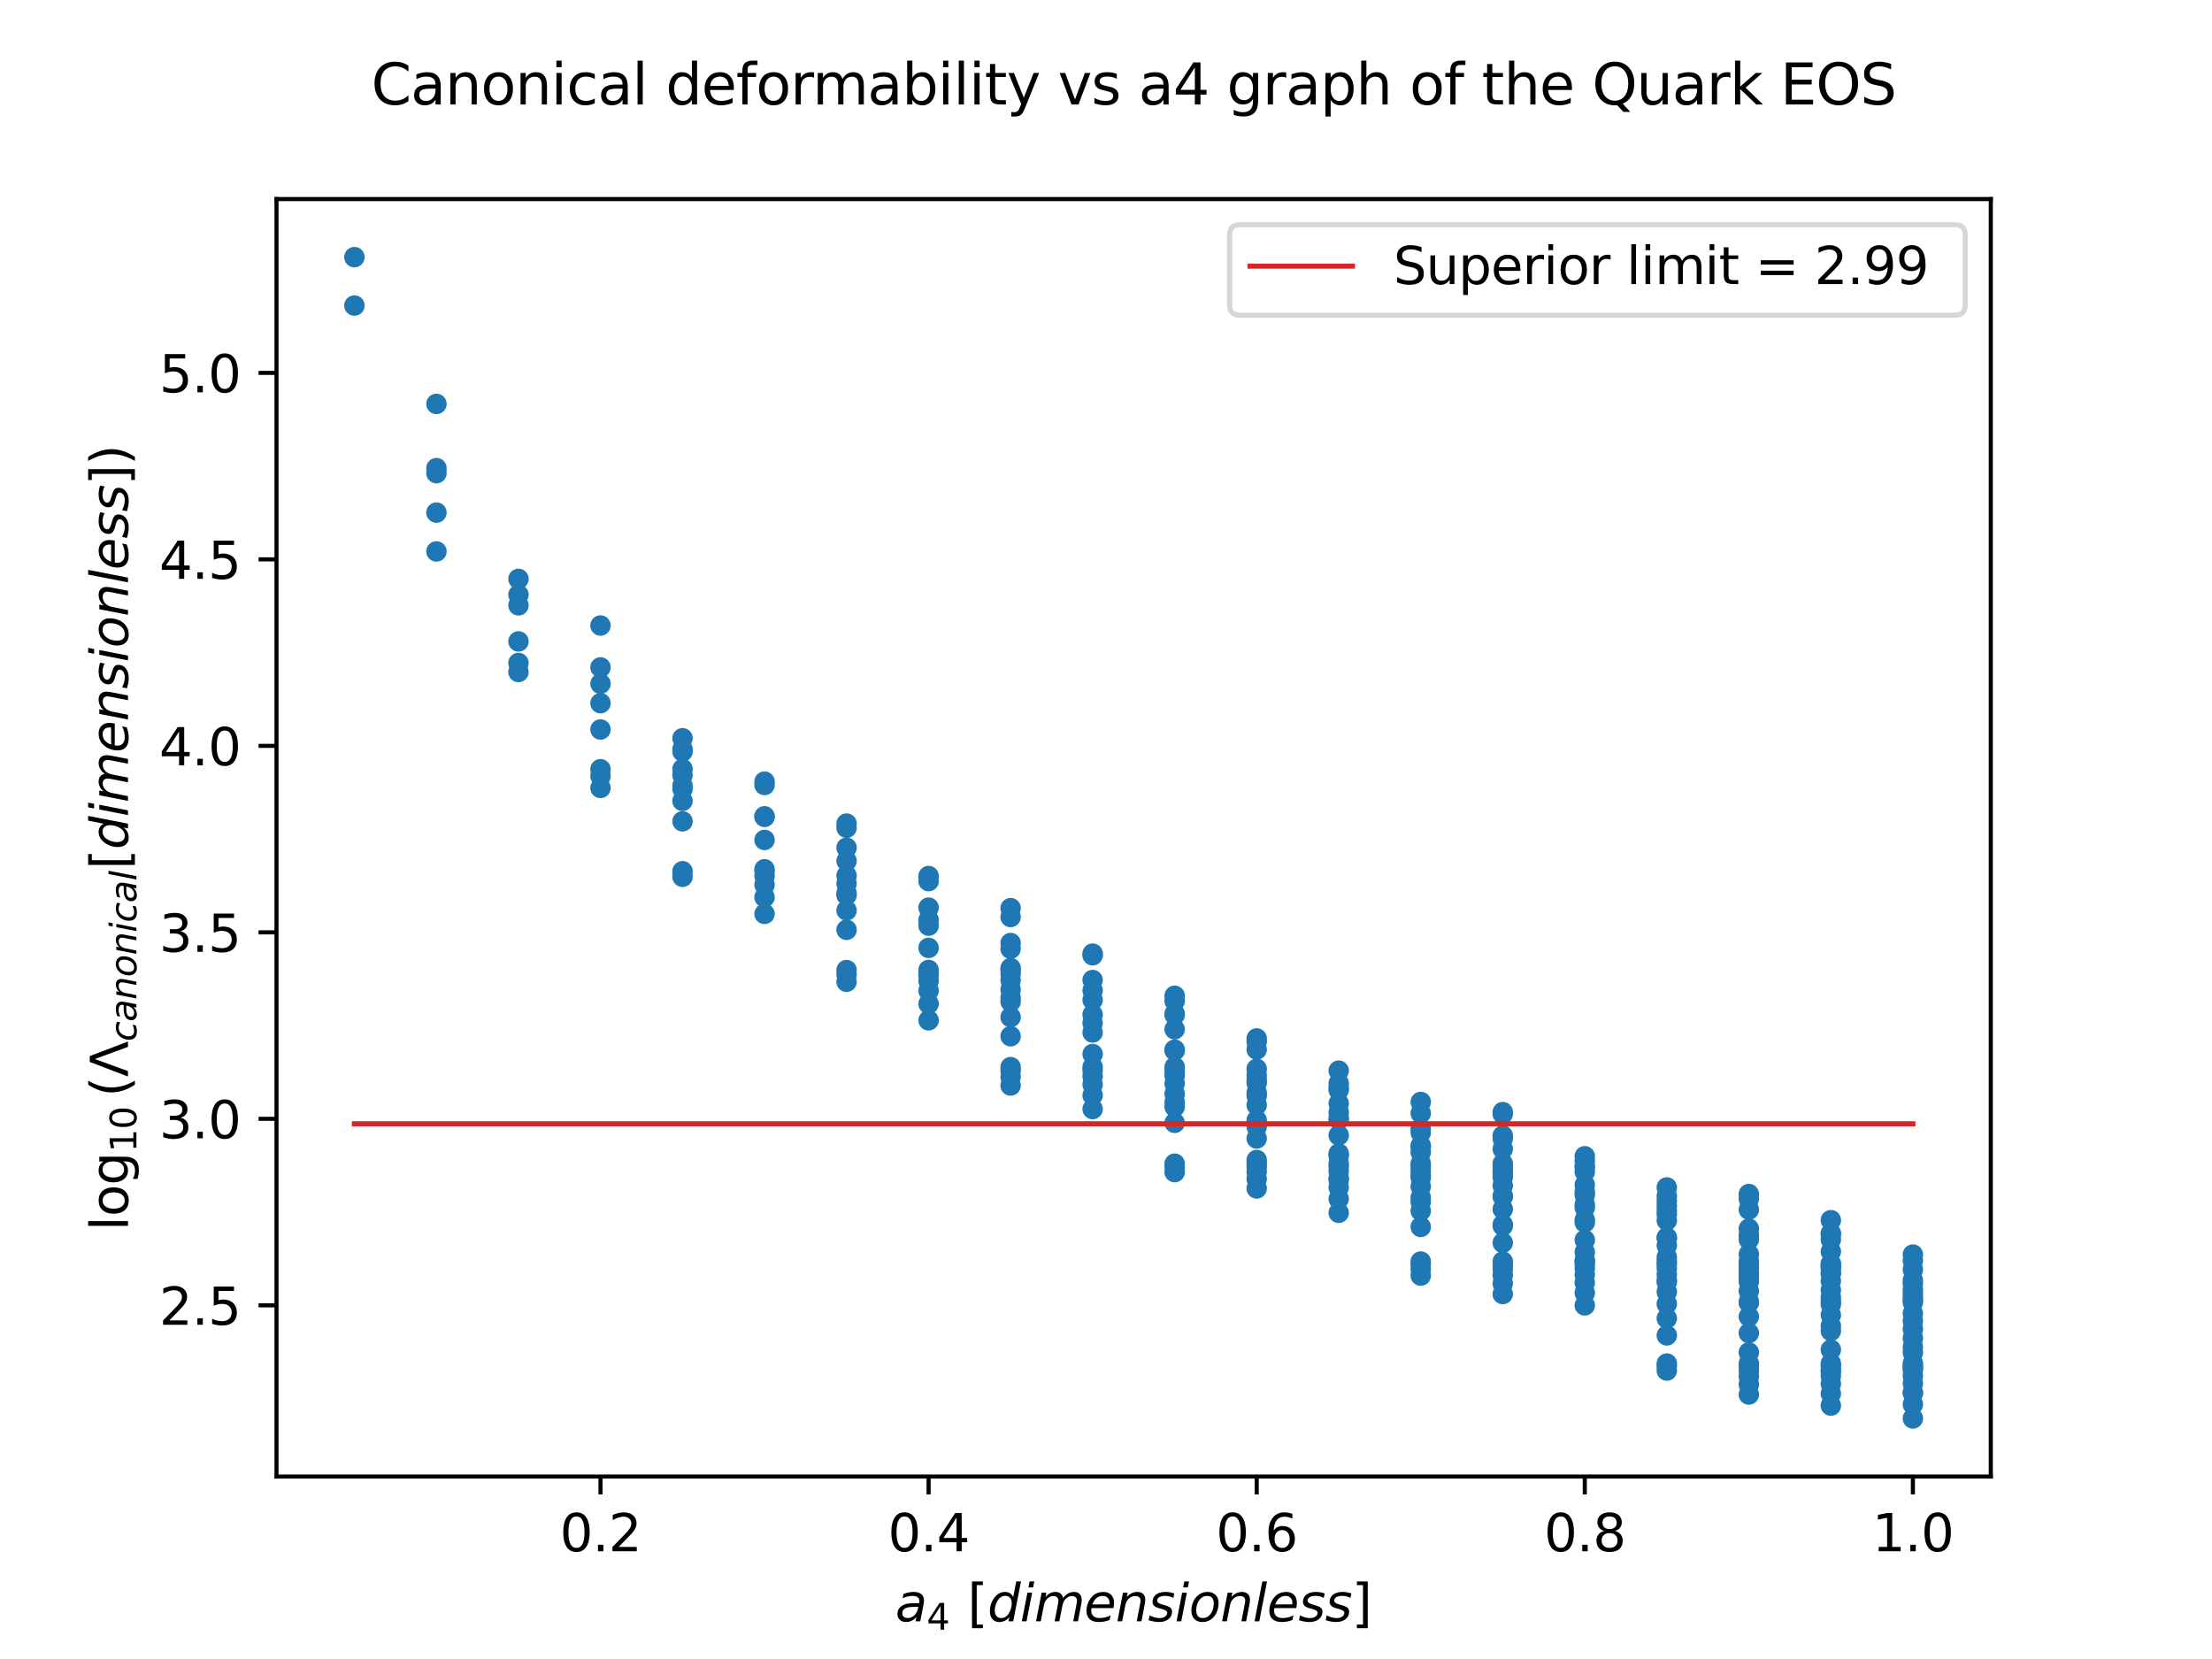 <?xml version="1.0" encoding="utf-8" standalone="no"?>
<!DOCTYPE svg PUBLIC "-//W3C//DTD SVG 1.1//EN"
  "http://www.w3.org/Graphics/SVG/1.1/DTD/svg11.dtd">
<svg xmlns:xlink="http://www.w3.org/1999/xlink" width="432pt" height="324pt" viewBox="0 0 432 324" xmlns="http://www.w3.org/2000/svg" version="1.1">
 <defs>
  <style type="text/css">*{stroke-linejoin: round; stroke-linecap: butt}</style>
 </defs>
 <g id="figure_1">
  <g id="patch_1">
   <path d="M 0 324 
L 432 324 
L 432 0 
L 0 0 
z
" style="fill: #ffffff"/>
  </g>
  <g id="axes_1">
   <g id="patch_2">
    <path d="M 54 288.36 
L 388.8 288.36 
L 388.8 38.88 
L 54 38.88 
z
" style="fill: #ffffff"/>
   </g>
   <g id="PathCollection_1">
    <defs>
     <path id="m1273dacfd3" d="M 0 1.5 
C 0.398 1.5 0.779 1.342 1.061 1.061 
C 1.342 0.779 1.5 0.398 1.5 0 
C 1.5 -0.398 1.342 -0.779 1.061 -1.061 
C 0.779 -1.342 0.398 -1.5 0 -1.5 
C -0.398 -1.5 -0.779 -1.342 -1.061 -1.061 
C -1.342 -0.779 -1.5 -0.398 -1.5 0 
C -1.5 0.398 -1.342 0.779 -1.061 1.061 
C -0.779 1.342 -0.398 1.5 0 1.5 
z
" style="stroke: #1f77b4"/>
    </defs>
    <g clip-path="url(#p1b69031035)">
     <use xlink:href="#m1273dacfd3" x="69.218" y="59.673" style="fill: #1f77b4; stroke: #1f77b4"/>
     <use xlink:href="#m1273dacfd3" x="69.218" y="50.22" style="fill: #1f77b4; stroke: #1f77b4"/>
     <use xlink:href="#m1273dacfd3" x="85.237" y="107.695" style="fill: #1f77b4; stroke: #1f77b4"/>
     <use xlink:href="#m1273dacfd3" x="85.237" y="92.407" style="fill: #1f77b4; stroke: #1f77b4"/>
     <use xlink:href="#m1273dacfd3" x="85.237" y="100.111" style="fill: #1f77b4; stroke: #1f77b4"/>
     <use xlink:href="#m1273dacfd3" x="85.237" y="91.424" style="fill: #1f77b4; stroke: #1f77b4"/>
     <use xlink:href="#m1273dacfd3" x="85.237" y="78.886" style="fill: #1f77b4; stroke: #1f77b4"/>
     <use xlink:href="#m1273dacfd3" x="101.256" y="129.482" style="fill: #1f77b4; stroke: #1f77b4"/>
     <use xlink:href="#m1273dacfd3" x="101.256" y="131.239" style="fill: #1f77b4; stroke: #1f77b4"/>
     <use xlink:href="#m1273dacfd3" x="101.256" y="113.06" style="fill: #1f77b4; stroke: #1f77b4"/>
     <use xlink:href="#m1273dacfd3" x="101.256" y="118.221" style="fill: #1f77b4; stroke: #1f77b4"/>
     <use xlink:href="#m1273dacfd3" x="101.256" y="125.269" style="fill: #1f77b4; stroke: #1f77b4"/>
     <use xlink:href="#m1273dacfd3" x="101.256" y="116.15" style="fill: #1f77b4; stroke: #1f77b4"/>
     <use xlink:href="#m1273dacfd3" x="117.276" y="150.226" style="fill: #1f77b4; stroke: #1f77b4"/>
     <use xlink:href="#m1273dacfd3" x="117.276" y="151.575" style="fill: #1f77b4; stroke: #1f77b4"/>
     <use xlink:href="#m1273dacfd3" x="117.276" y="133.527" style="fill: #1f77b4; stroke: #1f77b4"/>
     <use xlink:href="#m1273dacfd3" x="117.276" y="153.883" style="fill: #1f77b4; stroke: #1f77b4"/>
     <use xlink:href="#m1273dacfd3" x="117.276" y="137.329" style="fill: #1f77b4; stroke: #1f77b4"/>
     <use xlink:href="#m1273dacfd3" x="117.276" y="142.471" style="fill: #1f77b4; stroke: #1f77b4"/>
     <use xlink:href="#m1273dacfd3" x="117.276" y="130.343" style="fill: #1f77b4; stroke: #1f77b4"/>
     <use xlink:href="#m1273dacfd3" x="117.276" y="122.165" style="fill: #1f77b4; stroke: #1f77b4"/>
     <use xlink:href="#m1273dacfd3" x="133.295" y="150.179" style="fill: #1f77b4; stroke: #1f77b4"/>
     <use xlink:href="#m1273dacfd3" x="133.295" y="170.148" style="fill: #1f77b4; stroke: #1f77b4"/>
     <use xlink:href="#m1273dacfd3" x="133.295" y="151.384" style="fill: #1f77b4; stroke: #1f77b4"/>
     <use xlink:href="#m1273dacfd3" x="133.295" y="171.239" style="fill: #1f77b4; stroke: #1f77b4"/>
     <use xlink:href="#m1273dacfd3" x="133.295" y="153.438" style="fill: #1f77b4; stroke: #1f77b4"/>
     <use xlink:href="#m1273dacfd3" x="133.295" y="156.414" style="fill: #1f77b4; stroke: #1f77b4"/>
     <use xlink:href="#m1273dacfd3" x="133.295" y="160.405" style="fill: #1f77b4; stroke: #1f77b4"/>
     <use xlink:href="#m1273dacfd3" x="133.295" y="146.774" style="fill: #1f77b4; stroke: #1f77b4"/>
     <use xlink:href="#m1273dacfd3" x="133.295" y="154.045" style="fill: #1f77b4; stroke: #1f77b4"/>
     <use xlink:href="#m1273dacfd3" x="133.295" y="146.332" style="fill: #1f77b4; stroke: #1f77b4"/>
     <use xlink:href="#m1273dacfd3" x="133.295" y="144.182" style="fill: #1f77b4; stroke: #1f77b4"/>
     <use xlink:href="#m1273dacfd3" x="149.314" y="170.117" style="fill: #1f77b4; stroke: #1f77b4"/>
     <use xlink:href="#m1273dacfd3" x="149.314" y="171.111" style="fill: #1f77b4; stroke: #1f77b4"/>
     <use xlink:href="#m1273dacfd3" x="149.314" y="172.801" style="fill: #1f77b4; stroke: #1f77b4"/>
     <use xlink:href="#m1273dacfd3" x="149.314" y="175.235" style="fill: #1f77b4; stroke: #1f77b4"/>
     <use xlink:href="#m1273dacfd3" x="149.314" y="159.422" style="fill: #1f77b4; stroke: #1f77b4"/>
     <use xlink:href="#m1273dacfd3" x="149.314" y="178.479" style="fill: #1f77b4; stroke: #1f77b4"/>
     <use xlink:href="#m1273dacfd3" x="149.314" y="164.038" style="fill: #1f77b4; stroke: #1f77b4"/>
     <use xlink:href="#m1273dacfd3" x="149.314" y="169.764" style="fill: #1f77b4; stroke: #1f77b4"/>
     <use xlink:href="#m1273dacfd3" x="149.314" y="159.535" style="fill: #1f77b4; stroke: #1f77b4"/>
     <use xlink:href="#m1273dacfd3" x="149.314" y="153.308" style="fill: #1f77b4; stroke: #1f77b4"/>
     <use xlink:href="#m1273dacfd3" x="149.314" y="152.651" style="fill: #1f77b4; stroke: #1f77b4"/>
     <use xlink:href="#m1273dacfd3" x="165.333" y="189.45" style="fill: #1f77b4; stroke: #1f77b4"/>
     <use xlink:href="#m1273dacfd3" x="165.333" y="171.012" style="fill: #1f77b4; stroke: #1f77b4"/>
     <use xlink:href="#m1273dacfd3" x="165.333" y="190.299" style="fill: #1f77b4; stroke: #1f77b4"/>
     <use xlink:href="#m1273dacfd3" x="165.333" y="172.573" style="fill: #1f77b4; stroke: #1f77b4"/>
     <use xlink:href="#m1273dacfd3" x="165.333" y="191.738" style="fill: #1f77b4; stroke: #1f77b4"/>
     <use xlink:href="#m1273dacfd3" x="165.333" y="174.817" style="fill: #1f77b4; stroke: #1f77b4"/>
     <use xlink:href="#m1273dacfd3" x="165.333" y="177.8" style="fill: #1f77b4; stroke: #1f77b4"/>
     <use xlink:href="#m1273dacfd3" x="165.333" y="181.594" style="fill: #1f77b4; stroke: #1f77b4"/>
     <use xlink:href="#m1273dacfd3" x="165.333" y="168.135" style="fill: #1f77b4; stroke: #1f77b4"/>
     <use xlink:href="#m1273dacfd3" x="165.333" y="174.474" style="fill: #1f77b4; stroke: #1f77b4"/>
     <use xlink:href="#m1273dacfd3" x="165.333" y="165.555" style="fill: #1f77b4; stroke: #1f77b4"/>
     <use xlink:href="#m1273dacfd3" x="165.333" y="160.844" style="fill: #1f77b4; stroke: #1f77b4"/>
     <use xlink:href="#m1273dacfd3" x="165.333" y="161.657" style="fill: #1f77b4; stroke: #1f77b4"/>
     <use xlink:href="#m1273dacfd3" x="181.352" y="189.432" style="fill: #1f77b4; stroke: #1f77b4"/>
     <use xlink:href="#m1273dacfd3" x="181.352" y="190.226" style="fill: #1f77b4; stroke: #1f77b4"/>
     <use xlink:href="#m1273dacfd3" x="181.352" y="191.569" style="fill: #1f77b4; stroke: #1f77b4"/>
     <use xlink:href="#m1273dacfd3" x="181.352" y="193.493" style="fill: #1f77b4; stroke: #1f77b4"/>
     <use xlink:href="#m1273dacfd3" x="181.352" y="177.257" style="fill: #1f77b4; stroke: #1f77b4"/>
     <use xlink:href="#m1273dacfd3" x="181.352" y="196.041" style="fill: #1f77b4; stroke: #1f77b4"/>
     <use xlink:href="#m1273dacfd3" x="181.352" y="180.779" style="fill: #1f77b4; stroke: #1f77b4"/>
     <use xlink:href="#m1273dacfd3" x="181.352" y="199.269" style="fill: #1f77b4; stroke: #1f77b4"/>
     <use xlink:href="#m1273dacfd3" x="181.352" y="185.121" style="fill: #1f77b4; stroke: #1f77b4"/>
     <use xlink:href="#m1273dacfd3" x="181.352" y="190.364" style="fill: #1f77b4; stroke: #1f77b4"/>
     <use xlink:href="#m1273dacfd3" x="181.352" y="179.65" style="fill: #1f77b4; stroke: #1f77b4"/>
     <use xlink:href="#m1273dacfd3" x="181.352" y="172.081" style="fill: #1f77b4; stroke: #1f77b4"/>
     <use xlink:href="#m1273dacfd3" x="181.352" y="171.089" style="fill: #1f77b4; stroke: #1f77b4"/>
     <use xlink:href="#m1273dacfd3" x="197.371" y="189.417" style="fill: #1f77b4; stroke: #1f77b4"/>
     <use xlink:href="#m1273dacfd3" x="197.371" y="208.403" style="fill: #1f77b4; stroke: #1f77b4"/>
     <use xlink:href="#m1273dacfd3" x="197.371" y="190.165" style="fill: #1f77b4; stroke: #1f77b4"/>
     <use xlink:href="#m1273dacfd3" x="197.371" y="209.107" style="fill: #1f77b4; stroke: #1f77b4"/>
     <use xlink:href="#m1273dacfd3" x="197.371" y="191.43" style="fill: #1f77b4; stroke: #1f77b4"/>
     <use xlink:href="#m1273dacfd3" x="197.371" y="210.297" style="fill: #1f77b4; stroke: #1f77b4"/>
     <use xlink:href="#m1273dacfd3" x="197.371" y="193.239" style="fill: #1f77b4; stroke: #1f77b4"/>
     <use xlink:href="#m1273dacfd3" x="197.371" y="211.997" style="fill: #1f77b4; stroke: #1f77b4"/>
     <use xlink:href="#m1273dacfd3" x="197.371" y="195.631" style="fill: #1f77b4; stroke: #1f77b4"/>
     <use xlink:href="#m1273dacfd3" x="197.371" y="198.656" style="fill: #1f77b4; stroke: #1f77b4"/>
     <use xlink:href="#m1273dacfd3" x="197.371" y="184.169" style="fill: #1f77b4; stroke: #1f77b4"/>
     <use xlink:href="#m1273dacfd3" x="197.371" y="202.372" style="fill: #1f77b4; stroke: #1f77b4"/>
     <use xlink:href="#m1273dacfd3" x="197.371" y="189.062" style="fill: #1f77b4; stroke: #1f77b4"/>
     <use xlink:href="#m1273dacfd3" x="197.371" y="194.869" style="fill: #1f77b4; stroke: #1f77b4"/>
     <use xlink:href="#m1273dacfd3" x="197.371" y="185.292" style="fill: #1f77b4; stroke: #1f77b4"/>
     <use xlink:href="#m1273dacfd3" x="197.371" y="179.091" style="fill: #1f77b4; stroke: #1f77b4"/>
     <use xlink:href="#m1273dacfd3" x="197.371" y="177.357" style="fill: #1f77b4; stroke: #1f77b4"/>
     <use xlink:href="#m1273dacfd3" x="213.39" y="208.391" style="fill: #1f77b4; stroke: #1f77b4"/>
     <use xlink:href="#m1273dacfd3" x="213.39" y="209.059" style="fill: #1f77b4; stroke: #1f77b4"/>
     <use xlink:href="#m1273dacfd3" x="213.39" y="210.186" style="fill: #1f77b4; stroke: #1f77b4"/>
     <use xlink:href="#m1273dacfd3" x="213.39" y="211.796" style="fill: #1f77b4; stroke: #1f77b4"/>
     <use xlink:href="#m1273dacfd3" x="213.39" y="195.285" style="fill: #1f77b4; stroke: #1f77b4"/>
     <use xlink:href="#m1273dacfd3" x="213.39" y="213.919" style="fill: #1f77b4; stroke: #1f77b4"/>
     <use xlink:href="#m1273dacfd3" x="213.39" y="198.14" style="fill: #1f77b4; stroke: #1f77b4"/>
     <use xlink:href="#m1273dacfd3" x="213.39" y="216.596" style="fill: #1f77b4; stroke: #1f77b4"/>
     <use xlink:href="#m1273dacfd3" x="213.39" y="201.641" style="fill: #1f77b4; stroke: #1f77b4"/>
     <use xlink:href="#m1273dacfd3" x="213.39" y="205.852" style="fill: #1f77b4; stroke: #1f77b4"/>
     <use xlink:href="#m1273dacfd3" x="213.39" y="193.424" style="fill: #1f77b4; stroke: #1f77b4"/>
     <use xlink:href="#m1273dacfd3" x="213.39" y="199.801" style="fill: #1f77b4; stroke: #1f77b4"/>
     <use xlink:href="#m1273dacfd3" x="213.39" y="191.396" style="fill: #1f77b4; stroke: #1f77b4"/>
     <use xlink:href="#m1273dacfd3" x="213.39" y="186.561" style="fill: #1f77b4; stroke: #1f77b4"/>
     <use xlink:href="#m1273dacfd3" x="213.39" y="186.239" style="fill: #1f77b4; stroke: #1f77b4"/>
     <use xlink:href="#m1273dacfd3" x="229.41" y="208.381" style="fill: #1f77b4; stroke: #1f77b4"/>
     <use xlink:href="#m1273dacfd3" x="229.41" y="227.265" style="fill: #1f77b4; stroke: #1f77b4"/>
     <use xlink:href="#m1273dacfd3" x="229.41" y="209.017" style="fill: #1f77b4; stroke: #1f77b4"/>
     <use xlink:href="#m1273dacfd3" x="229.41" y="227.878" style="fill: #1f77b4; stroke: #1f77b4"/>
     <use xlink:href="#m1273dacfd3" x="229.41" y="210.091" style="fill: #1f77b4; stroke: #1f77b4"/>
     <use xlink:href="#m1273dacfd3" x="229.41" y="228.913" style="fill: #1f77b4; stroke: #1f77b4"/>
     <use xlink:href="#m1273dacfd3" x="229.41" y="211.623" style="fill: #1f77b4; stroke: #1f77b4"/>
     <use xlink:href="#m1273dacfd3" x="229.41" y="213.641" style="fill: #1f77b4; stroke: #1f77b4"/>
     <use xlink:href="#m1273dacfd3" x="229.41" y="216.182" style="fill: #1f77b4; stroke: #1f77b4"/>
     <use xlink:href="#m1273dacfd3" x="229.41" y="201.017" style="fill: #1f77b4; stroke: #1f77b4"/>
     <use xlink:href="#m1273dacfd3" x="229.41" y="219.293" style="fill: #1f77b4; stroke: #1f77b4"/>
     <use xlink:href="#m1273dacfd3" x="229.41" y="205.001" style="fill: #1f77b4; stroke: #1f77b4"/>
     <use xlink:href="#m1273dacfd3" x="229.41" y="209.717" style="fill: #1f77b4; stroke: #1f77b4"/>
     <use xlink:href="#m1273dacfd3" x="229.41" y="198.212" style="fill: #1f77b4; stroke: #1f77b4"/>
     <use xlink:href="#m1273dacfd3" x="229.41" y="215.236" style="fill: #1f77b4; stroke: #1f77b4"/>
     <use xlink:href="#m1273dacfd3" x="229.41" y="205.168" style="fill: #1f77b4; stroke: #1f77b4"/>
     <use xlink:href="#m1273dacfd3" x="229.41" y="197.957" style="fill: #1f77b4; stroke: #1f77b4"/>
     <use xlink:href="#m1273dacfd3" x="229.41" y="194.472" style="fill: #1f77b4; stroke: #1f77b4"/>
     <use xlink:href="#m1273dacfd3" x="229.41" y="195.493" style="fill: #1f77b4; stroke: #1f77b4"/>
     <use xlink:href="#m1273dacfd3" x="245.429" y="227.256" style="fill: #1f77b4; stroke: #1f77b4"/>
     <use xlink:href="#m1273dacfd3" x="245.429" y="227.843" style="fill: #1f77b4; stroke: #1f77b4"/>
     <use xlink:href="#m1273dacfd3" x="245.429" y="210.008" style="fill: #1f77b4; stroke: #1f77b4"/>
     <use xlink:href="#m1273dacfd3" x="245.429" y="228.833" style="fill: #1f77b4; stroke: #1f77b4"/>
     <use xlink:href="#m1273dacfd3" x="245.429" y="211.472" style="fill: #1f77b4; stroke: #1f77b4"/>
     <use xlink:href="#m1273dacfd3" x="245.429" y="230.243" style="fill: #1f77b4; stroke: #1f77b4"/>
     <use xlink:href="#m1273dacfd3" x="245.429" y="213.399" style="fill: #1f77b4; stroke: #1f77b4"/>
     <use xlink:href="#m1273dacfd3" x="245.429" y="232.099" style="fill: #1f77b4; stroke: #1f77b4"/>
     <use xlink:href="#m1273dacfd3" x="245.429" y="215.823" style="fill: #1f77b4; stroke: #1f77b4"/>
     <use xlink:href="#m1273dacfd3" x="245.429" y="218.786" style="fill: #1f77b4; stroke: #1f77b4"/>
     <use xlink:href="#m1273dacfd3" x="245.429" y="222.338" style="fill: #1f77b4; stroke: #1f77b4"/>
     <use xlink:href="#m1273dacfd3" x="245.429" y="208.743" style="fill: #1f77b4; stroke: #1f77b4"/>
     <use xlink:href="#m1273dacfd3" x="245.429" y="226.54" style="fill: #1f77b4; stroke: #1f77b4"/>
     <use xlink:href="#m1273dacfd3" x="245.429" y="213.977" style="fill: #1f77b4; stroke: #1f77b4"/>
     <use xlink:href="#m1273dacfd3" x="245.429" y="203.433" style="fill: #1f77b4; stroke: #1f77b4"/>
     <use xlink:href="#m1273dacfd3" x="245.429" y="220.041" style="fill: #1f77b4; stroke: #1f77b4"/>
     <use xlink:href="#m1273dacfd3" x="245.429" y="210.979" style="fill: #1f77b4; stroke: #1f77b4"/>
     <use xlink:href="#m1273dacfd3" x="245.429" y="204.972" style="fill: #1f77b4; stroke: #1f77b4"/>
     <use xlink:href="#m1273dacfd3" x="245.429" y="202.808" style="fill: #1f77b4; stroke: #1f77b4"/>
     <use xlink:href="#m1273dacfd3" x="261.448" y="227.249" style="fill: #1f77b4; stroke: #1f77b4"/>
     <use xlink:href="#m1273dacfd3" x="261.448" y="227.812" style="fill: #1f77b4; stroke: #1f77b4"/>
     <use xlink:href="#m1273dacfd3" x="261.448" y="228.763" style="fill: #1f77b4; stroke: #1f77b4"/>
     <use xlink:href="#m1273dacfd3" x="261.448" y="230.116" style="fill: #1f77b4; stroke: #1f77b4"/>
     <use xlink:href="#m1273dacfd3" x="261.448" y="231.895" style="fill: #1f77b4; stroke: #1f77b4"/>
     <use xlink:href="#m1273dacfd3" x="261.448" y="215.508" style="fill: #1f77b4; stroke: #1f77b4"/>
     <use xlink:href="#m1273dacfd3" x="261.448" y="234.13" style="fill: #1f77b4; stroke: #1f77b4"/>
     <use xlink:href="#m1273dacfd3" x="261.448" y="218.341" style="fill: #1f77b4; stroke: #1f77b4"/>
     <use xlink:href="#m1273dacfd3" x="261.448" y="236.86" style="fill: #1f77b4; stroke: #1f77b4"/>
     <use xlink:href="#m1273dacfd3" x="261.448" y="221.733" style="fill: #1f77b4; stroke: #1f77b4"/>
     <use xlink:href="#m1273dacfd3" x="261.448" y="225.74" style="fill: #1f77b4; stroke: #1f77b4"/>
     <use xlink:href="#m1273dacfd3" x="261.448" y="212.876" style="fill: #1f77b4; stroke: #1f77b4"/>
     <use xlink:href="#m1273dacfd3" x="261.448" y="230.427" style="fill: #1f77b4; stroke: #1f77b4"/>
     <use xlink:href="#m1273dacfd3" x="261.448" y="218.644" style="fill: #1f77b4; stroke: #1f77b4"/>
     <use xlink:href="#m1273dacfd3" x="261.448" y="209.095" style="fill: #1f77b4; stroke: #1f77b4"/>
     <use xlink:href="#m1273dacfd3" x="261.448" y="225.275" style="fill: #1f77b4; stroke: #1f77b4"/>
     <use xlink:href="#m1273dacfd3" x="261.448" y="217.244" style="fill: #1f77b4; stroke: #1f77b4"/>
     <use xlink:href="#m1273dacfd3" x="261.448" y="212.443" style="fill: #1f77b4; stroke: #1f77b4"/>
     <use xlink:href="#m1273dacfd3" x="261.448" y="211.567" style="fill: #1f77b4; stroke: #1f77b4"/>
     <use xlink:href="#m1273dacfd3" x="277.467" y="227.242" style="fill: #1f77b4; stroke: #1f77b4"/>
     <use xlink:href="#m1273dacfd3" x="277.467" y="246.376" style="fill: #1f77b4; stroke: #1f77b4"/>
     <use xlink:href="#m1273dacfd3" x="277.467" y="227.785" style="fill: #1f77b4; stroke: #1f77b4"/>
     <use xlink:href="#m1273dacfd3" x="277.467" y="246.916" style="fill: #1f77b4; stroke: #1f77b4"/>
     <use xlink:href="#m1273dacfd3" x="277.467" y="228.7" style="fill: #1f77b4; stroke: #1f77b4"/>
     <use xlink:href="#m1273dacfd3" x="277.467" y="247.826" style="fill: #1f77b4; stroke: #1f77b4"/>
     <use xlink:href="#m1273dacfd3" x="277.467" y="230.002" style="fill: #1f77b4; stroke: #1f77b4"/>
     <use xlink:href="#m1273dacfd3" x="277.467" y="249.121" style="fill: #1f77b4; stroke: #1f77b4"/>
     <use xlink:href="#m1273dacfd3" x="277.467" y="231.713" style="fill: #1f77b4; stroke: #1f77b4"/>
     <use xlink:href="#m1273dacfd3" x="277.467" y="233.86" style="fill: #1f77b4; stroke: #1f77b4"/>
     <use xlink:href="#m1273dacfd3" x="277.467" y="236.48" style="fill: #1f77b4; stroke: #1f77b4"/>
     <use xlink:href="#m1273dacfd3" x="277.467" y="221.198" style="fill: #1f77b4; stroke: #1f77b4"/>
     <use xlink:href="#m1273dacfd3" x="277.467" y="239.617" style="fill: #1f77b4; stroke: #1f77b4"/>
     <use xlink:href="#m1273dacfd3" x="277.467" y="225.033" style="fill: #1f77b4; stroke: #1f77b4"/>
     <use xlink:href="#m1273dacfd3" x="277.467" y="229.512" style="fill: #1f77b4; stroke: #1f77b4"/>
     <use xlink:href="#m1273dacfd3" x="277.467" y="217.413" style="fill: #1f77b4; stroke: #1f77b4"/>
     <use xlink:href="#m1273dacfd3" x="277.467" y="234.707" style="fill: #1f77b4; stroke: #1f77b4"/>
     <use xlink:href="#m1273dacfd3" x="277.467" y="223.736" style="fill: #1f77b4; stroke: #1f77b4"/>
     <use xlink:href="#m1273dacfd3" x="277.467" y="215.207" style="fill: #1f77b4; stroke: #1f77b4"/>
     <use xlink:href="#m1273dacfd3" x="277.467" y="223.978" style="fill: #1f77b4; stroke: #1f77b4"/>
     <use xlink:href="#m1273dacfd3" x="277.467" y="220.381" style="fill: #1f77b4; stroke: #1f77b4"/>
     <use xlink:href="#m1273dacfd3" x="293.486" y="227.236" style="fill: #1f77b4; stroke: #1f77b4"/>
     <use xlink:href="#m1273dacfd3" x="293.486" y="246.37" style="fill: #1f77b4; stroke: #1f77b4"/>
     <use xlink:href="#m1273dacfd3" x="293.486" y="227.76" style="fill: #1f77b4; stroke: #1f77b4"/>
     <use xlink:href="#m1273dacfd3" x="293.486" y="246.892" style="fill: #1f77b4; stroke: #1f77b4"/>
     <use xlink:href="#m1273dacfd3" x="293.486" y="228.644" style="fill: #1f77b4; stroke: #1f77b4"/>
     <use xlink:href="#m1273dacfd3" x="293.486" y="247.77" style="fill: #1f77b4; stroke: #1f77b4"/>
     <use xlink:href="#m1273dacfd3" x="293.486" y="229.9" style="fill: #1f77b4; stroke: #1f77b4"/>
     <use xlink:href="#m1273dacfd3" x="293.486" y="249.019" style="fill: #1f77b4; stroke: #1f77b4"/>
     <use xlink:href="#m1273dacfd3" x="293.486" y="231.55" style="fill: #1f77b4; stroke: #1f77b4"/>
     <use xlink:href="#m1273dacfd3" x="293.486" y="250.661" style="fill: #1f77b4; stroke: #1f77b4"/>
     <use xlink:href="#m1273dacfd3" x="293.486" y="233.619" style="fill: #1f77b4; stroke: #1f77b4"/>
     <use xlink:href="#m1273dacfd3" x="293.486" y="252.724" style="fill: #1f77b4; stroke: #1f77b4"/>
     <use xlink:href="#m1273dacfd3" x="293.486" y="236.14" style="fill: #1f77b4; stroke: #1f77b4"/>
     <use xlink:href="#m1273dacfd3" x="293.486" y="239.155" style="fill: #1f77b4; stroke: #1f77b4"/>
     <use xlink:href="#m1273dacfd3" x="293.486" y="224.403" style="fill: #1f77b4; stroke: #1f77b4"/>
     <use xlink:href="#m1273dacfd3" x="293.486" y="242.715" style="fill: #1f77b4; stroke: #1f77b4"/>
     <use xlink:href="#m1273dacfd3" x="293.486" y="228.698" style="fill: #1f77b4; stroke: #1f77b4"/>
     <use xlink:href="#m1273dacfd3" x="293.486" y="233.671" style="fill: #1f77b4; stroke: #1f77b4"/>
     <use xlink:href="#m1273dacfd3" x="293.486" y="222.368" style="fill: #1f77b4; stroke: #1f77b4"/>
     <use xlink:href="#m1273dacfd3" x="293.486" y="239.403" style="fill: #1f77b4; stroke: #1f77b4"/>
     <use xlink:href="#m1273dacfd3" x="293.486" y="229.271" style="fill: #1f77b4; stroke: #1f77b4"/>
     <use xlink:href="#m1273dacfd3" x="293.486" y="221.782" style="fill: #1f77b4; stroke: #1f77b4"/>
     <use xlink:href="#m1273dacfd3" x="293.486" y="217.554" style="fill: #1f77b4; stroke: #1f77b4"/>
     <use xlink:href="#m1273dacfd3" x="293.486" y="217.196" style="fill: #1f77b4; stroke: #1f77b4"/>
     <use xlink:href="#m1273dacfd3" x="309.505" y="246.365" style="fill: #1f77b4; stroke: #1f77b4"/>
     <use xlink:href="#m1273dacfd3" x="309.505" y="246.869" style="fill: #1f77b4; stroke: #1f77b4"/>
     <use xlink:href="#m1273dacfd3" x="309.505" y="247.719" style="fill: #1f77b4; stroke: #1f77b4"/>
     <use xlink:href="#m1273dacfd3" x="309.505" y="248.928" style="fill: #1f77b4; stroke: #1f77b4"/>
     <use xlink:href="#m1273dacfd3" x="309.505" y="231.403" style="fill: #1f77b4; stroke: #1f77b4"/>
     <use xlink:href="#m1273dacfd3" x="309.505" y="250.515" style="fill: #1f77b4; stroke: #1f77b4"/>
     <use xlink:href="#m1273dacfd3" x="309.505" y="233.401" style="fill: #1f77b4; stroke: #1f77b4"/>
     <use xlink:href="#m1273dacfd3" x="309.505" y="252.507" style="fill: #1f77b4; stroke: #1f77b4"/>
     <use xlink:href="#m1273dacfd3" x="309.505" y="235.834" style="fill: #1f77b4; stroke: #1f77b4"/>
     <use xlink:href="#m1273dacfd3" x="309.505" y="254.938" style="fill: #1f77b4; stroke: #1f77b4"/>
     <use xlink:href="#m1273dacfd3" x="309.505" y="238.74" style="fill: #1f77b4; stroke: #1f77b4"/>
     <use xlink:href="#m1273dacfd3" x="309.505" y="242.166" style="fill: #1f77b4; stroke: #1f77b4"/>
     <use xlink:href="#m1273dacfd3" x="309.505" y="227.967" style="fill: #1f77b4; stroke: #1f77b4"/>
     <use xlink:href="#m1273dacfd3" x="309.505" y="246.17" style="fill: #1f77b4; stroke: #1f77b4"/>
     <use xlink:href="#m1273dacfd3" x="309.505" y="232.743" style="fill: #1f77b4; stroke: #1f77b4"/>
     <use xlink:href="#m1273dacfd3" x="309.505" y="238.239" style="fill: #1f77b4; stroke: #1f77b4"/>
     <use xlink:href="#m1273dacfd3" x="309.505" y="227.76" style="fill: #1f77b4; stroke: #1f77b4"/>
     <use xlink:href="#m1273dacfd3" x="309.505" y="244.546" style="fill: #1f77b4; stroke: #1f77b4"/>
     <use xlink:href="#m1273dacfd3" x="309.505" y="235.275" style="fill: #1f77b4; stroke: #1f77b4"/>
     <use xlink:href="#m1273dacfd3" x="309.505" y="228.843" style="fill: #1f77b4; stroke: #1f77b4"/>
     <use xlink:href="#m1273dacfd3" x="309.505" y="225.815" style="fill: #1f77b4; stroke: #1f77b4"/>
     <use xlink:href="#m1273dacfd3" x="309.505" y="226.708" style="fill: #1f77b4; stroke: #1f77b4"/>
     <use xlink:href="#m1273dacfd3" x="325.524" y="246.36" style="fill: #1f77b4; stroke: #1f77b4"/>
     <use xlink:href="#m1273dacfd3" x="325.524" y="266.302" style="fill: #1f77b4; stroke: #1f77b4"/>
     <use xlink:href="#m1273dacfd3" x="325.524" y="246.849" style="fill: #1f77b4; stroke: #1f77b4"/>
     <use xlink:href="#m1273dacfd3" x="325.524" y="266.811" style="fill: #1f77b4; stroke: #1f77b4"/>
     <use xlink:href="#m1273dacfd3" x="325.524" y="247.673" style="fill: #1f77b4; stroke: #1f77b4"/>
     <use xlink:href="#m1273dacfd3" x="325.524" y="267.67" style="fill: #1f77b4; stroke: #1f77b4"/>
     <use xlink:href="#m1273dacfd3" x="325.524" y="248.845" style="fill: #1f77b4; stroke: #1f77b4"/>
     <use xlink:href="#m1273dacfd3" x="325.524" y="250.382" style="fill: #1f77b4; stroke: #1f77b4"/>
     <use xlink:href="#m1273dacfd3" x="325.524" y="252.31" style="fill: #1f77b4; stroke: #1f77b4"/>
     <use xlink:href="#m1273dacfd3" x="325.524" y="235.556" style="fill: #1f77b4; stroke: #1f77b4"/>
     <use xlink:href="#m1273dacfd3" x="325.524" y="254.66" style="fill: #1f77b4; stroke: #1f77b4"/>
     <use xlink:href="#m1273dacfd3" x="325.524" y="238.364" style="fill: #1f77b4; stroke: #1f77b4"/>
     <use xlink:href="#m1273dacfd3" x="325.524" y="257.474" style="fill: #1f77b4; stroke: #1f77b4"/>
     <use xlink:href="#m1273dacfd3" x="325.524" y="241.67" style="fill: #1f77b4; stroke: #1f77b4"/>
     <use xlink:href="#m1273dacfd3" x="325.524" y="260.803" style="fill: #1f77b4; stroke: #1f77b4"/>
     <use xlink:href="#m1273dacfd3" x="325.524" y="245.528" style="fill: #1f77b4; stroke: #1f77b4"/>
     <use xlink:href="#m1273dacfd3" x="325.524" y="231.905" style="fill: #1f77b4; stroke: #1f77b4"/>
     <use xlink:href="#m1273dacfd3" x="325.524" y="250.005" style="fill: #1f77b4; stroke: #1f77b4"/>
     <use xlink:href="#m1273dacfd3" x="325.524" y="237.19" style="fill: #1f77b4; stroke: #1f77b4"/>
     <use xlink:href="#m1273dacfd3" x="325.524" y="243.243" style="fill: #1f77b4; stroke: #1f77b4"/>
     <use xlink:href="#m1273dacfd3" x="325.524" y="233.613" style="fill: #1f77b4; stroke: #1f77b4"/>
     <use xlink:href="#m1273dacfd3" x="325.524" y="241.786" style="fill: #1f77b4; stroke: #1f77b4"/>
     <use xlink:href="#m1273dacfd3" x="325.524" y="236.423" style="fill: #1f77b4; stroke: #1f77b4"/>
     <use xlink:href="#m1273dacfd3" x="325.524" y="234.595" style="fill: #1f77b4; stroke: #1f77b4"/>
     <use xlink:href="#m1273dacfd3" x="341.544" y="246.355" style="fill: #1f77b4; stroke: #1f77b4"/>
     <use xlink:href="#m1273dacfd3" x="341.544" y="266.297" style="fill: #1f77b4; stroke: #1f77b4"/>
     <use xlink:href="#m1273dacfd3" x="341.544" y="246.831" style="fill: #1f77b4; stroke: #1f77b4"/>
     <use xlink:href="#m1273dacfd3" x="341.544" y="266.792" style="fill: #1f77b4; stroke: #1f77b4"/>
     <use xlink:href="#m1273dacfd3" x="341.544" y="247.631" style="fill: #1f77b4; stroke: #1f77b4"/>
     <use xlink:href="#m1273dacfd3" x="341.544" y="267.626" style="fill: #1f77b4; stroke: #1f77b4"/>
     <use xlink:href="#m1273dacfd3" x="341.544" y="248.769" style="fill: #1f77b4; stroke: #1f77b4"/>
     <use xlink:href="#m1273dacfd3" x="341.544" y="268.815" style="fill: #1f77b4; stroke: #1f77b4"/>
     <use xlink:href="#m1273dacfd3" x="341.544" y="250.26" style="fill: #1f77b4; stroke: #1f77b4"/>
     <use xlink:href="#m1273dacfd3" x="341.544" y="270.378" style="fill: #1f77b4; stroke: #1f77b4"/>
     <use xlink:href="#m1273dacfd3" x="341.544" y="252.129" style="fill: #1f77b4; stroke: #1f77b4"/>
     <use xlink:href="#m1273dacfd3" x="341.544" y="272.346" style="fill: #1f77b4; stroke: #1f77b4"/>
     <use xlink:href="#m1273dacfd3" x="341.544" y="254.406" style="fill: #1f77b4; stroke: #1f77b4"/>
     <use xlink:href="#m1273dacfd3" x="341.544" y="257.129" style="fill: #1f77b4; stroke: #1f77b4"/>
     <use xlink:href="#m1273dacfd3" x="341.544" y="241.218" style="fill: #1f77b4; stroke: #1f77b4"/>
     <use xlink:href="#m1273dacfd3" x="341.544" y="260.347" style="fill: #1f77b4; stroke: #1f77b4"/>
     <use xlink:href="#m1273dacfd3" x="341.544" y="244.945" style="fill: #1f77b4; stroke: #1f77b4"/>
     <use xlink:href="#m1273dacfd3" x="341.544" y="264.123" style="fill: #1f77b4; stroke: #1f77b4"/>
     <use xlink:href="#m1273dacfd3" x="341.544" y="249.263" style="fill: #1f77b4; stroke: #1f77b4"/>
     <use xlink:href="#m1273dacfd3" x="341.544" y="236.238" style="fill: #1f77b4; stroke: #1f77b4"/>
     <use xlink:href="#m1273dacfd3" x="341.544" y="254.251" style="fill: #1f77b4; stroke: #1f77b4"/>
     <use xlink:href="#m1273dacfd3" x="341.544" y="242.065" style="fill: #1f77b4; stroke: #1f77b4"/>
     <use xlink:href="#m1273dacfd3" x="341.544" y="248.723" style="fill: #1f77b4; stroke: #1f77b4"/>
     <use xlink:href="#m1273dacfd3" x="341.544" y="239.96" style="fill: #1f77b4; stroke: #1f77b4"/>
     <use xlink:href="#m1273dacfd3" x="341.544" y="234.121" style="fill: #1f77b4; stroke: #1f77b4"/>
     <use xlink:href="#m1273dacfd3" x="341.544" y="233.195" style="fill: #1f77b4; stroke: #1f77b4"/>
     <use xlink:href="#m1273dacfd3" x="357.563" y="266.292" style="fill: #1f77b4; stroke: #1f77b4"/>
     <use xlink:href="#m1273dacfd3" x="357.563" y="246.814" style="fill: #1f77b4; stroke: #1f77b4"/>
     <use xlink:href="#m1273dacfd3" x="357.563" y="266.774" style="fill: #1f77b4; stroke: #1f77b4"/>
     <use xlink:href="#m1273dacfd3" x="357.563" y="247.593" style="fill: #1f77b4; stroke: #1f77b4"/>
     <use xlink:href="#m1273dacfd3" x="357.563" y="267.586" style="fill: #1f77b4; stroke: #1f77b4"/>
     <use xlink:href="#m1273dacfd3" x="357.563" y="248.699" style="fill: #1f77b4; stroke: #1f77b4"/>
     <use xlink:href="#m1273dacfd3" x="357.563" y="268.741" style="fill: #1f77b4; stroke: #1f77b4"/>
     <use xlink:href="#m1273dacfd3" x="357.563" y="250.149" style="fill: #1f77b4; stroke: #1f77b4"/>
     <use xlink:href="#m1273dacfd3" x="357.563" y="270.261" style="fill: #1f77b4; stroke: #1f77b4"/>
     <use xlink:href="#m1273dacfd3" x="357.563" y="251.964" style="fill: #1f77b4; stroke: #1f77b4"/>
     <use xlink:href="#m1273dacfd3" x="357.563" y="272.172" style="fill: #1f77b4; stroke: #1f77b4"/>
     <use xlink:href="#m1273dacfd3" x="357.563" y="254.174" style="fill: #1f77b4; stroke: #1f77b4"/>
     <use xlink:href="#m1273dacfd3" x="357.563" y="274.512" style="fill: #1f77b4; stroke: #1f77b4"/>
     <use xlink:href="#m1273dacfd3" x="357.563" y="256.814" style="fill: #1f77b4; stroke: #1f77b4"/>
     <use xlink:href="#m1273dacfd3" x="357.563" y="259.93" style="fill: #1f77b4; stroke: #1f77b4"/>
     <use xlink:href="#m1273dacfd3" x="357.563" y="244.412" style="fill: #1f77b4; stroke: #1f77b4"/>
     <use xlink:href="#m1273dacfd3" x="357.563" y="263.581" style="fill: #1f77b4; stroke: #1f77b4"/>
     <use xlink:href="#m1273dacfd3" x="357.563" y="248.585" style="fill: #1f77b4; stroke: #1f77b4"/>
     <use xlink:href="#m1273dacfd3" x="357.563" y="267.843" style="fill: #1f77b4; stroke: #1f77b4"/>
     <use xlink:href="#m1273dacfd3" x="357.563" y="253.398" style="fill: #1f77b4; stroke: #1f77b4"/>
     <use xlink:href="#m1273dacfd3" x="357.563" y="240.991" style="fill: #1f77b4; stroke: #1f77b4"/>
     <use xlink:href="#m1273dacfd3" x="357.563" y="258.945" style="fill: #1f77b4; stroke: #1f77b4"/>
     <use xlink:href="#m1273dacfd3" x="357.563" y="247.402" style="fill: #1f77b4; stroke: #1f77b4"/>
     <use xlink:href="#m1273dacfd3" x="357.563" y="238.299" style="fill: #1f77b4; stroke: #1f77b4"/>
     <use xlink:href="#m1273dacfd3" x="357.563" y="254.729" style="fill: #1f77b4; stroke: #1f77b4"/>
     <use xlink:href="#m1273dacfd3" x="357.563" y="246.849" style="fill: #1f77b4; stroke: #1f77b4"/>
     <use xlink:href="#m1273dacfd3" x="357.563" y="242.083" style="fill: #1f77b4; stroke: #1f77b4"/>
     <use xlink:href="#m1273dacfd3" x="357.563" y="240.881" style="fill: #1f77b4; stroke: #1f77b4"/>
     <use xlink:href="#m1273dacfd3" x="373.582" y="266.288" style="fill: #1f77b4; stroke: #1f77b4"/>
     <use xlink:href="#m1273dacfd3" x="373.582" y="266.758" style="fill: #1f77b4; stroke: #1f77b4"/>
     <use xlink:href="#m1273dacfd3" x="373.582" y="267.549" style="fill: #1f77b4; stroke: #1f77b4"/>
     <use xlink:href="#m1273dacfd3" x="373.582" y="268.674" style="fill: #1f77b4; stroke: #1f77b4"/>
     <use xlink:href="#m1273dacfd3" x="373.582" y="250.046" style="fill: #1f77b4; stroke: #1f77b4"/>
     <use xlink:href="#m1273dacfd3" x="373.582" y="270.153" style="fill: #1f77b4; stroke: #1f77b4"/>
     <use xlink:href="#m1273dacfd3" x="373.582" y="251.812" style="fill: #1f77b4; stroke: #1f77b4"/>
     <use xlink:href="#m1273dacfd3" x="373.582" y="272.011" style="fill: #1f77b4; stroke: #1f77b4"/>
     <use xlink:href="#m1273dacfd3" x="373.582" y="253.96" style="fill: #1f77b4; stroke: #1f77b4"/>
     <use xlink:href="#m1273dacfd3" x="373.582" y="274.284" style="fill: #1f77b4; stroke: #1f77b4"/>
     <use xlink:href="#m1273dacfd3" x="373.582" y="256.524" style="fill: #1f77b4; stroke: #1f77b4"/>
     <use xlink:href="#m1273dacfd3" x="373.582" y="277.02" style="fill: #1f77b4; stroke: #1f77b4"/>
     <use xlink:href="#m1273dacfd3" x="373.582" y="259.547" style="fill: #1f77b4; stroke: #1f77b4"/>
     <use xlink:href="#m1273dacfd3" x="373.582" y="263.083" style="fill: #1f77b4; stroke: #1f77b4"/>
     <use xlink:href="#m1273dacfd3" x="373.582" y="247.963" style="fill: #1f77b4; stroke: #1f77b4"/>
     <use xlink:href="#m1273dacfd3" x="373.582" y="267.205" style="fill: #1f77b4; stroke: #1f77b4"/>
     <use xlink:href="#m1273dacfd3" x="373.582" y="252.617" style="fill: #1f77b4; stroke: #1f77b4"/>
     <use xlink:href="#m1273dacfd3" x="373.582" y="272.011" style="fill: #1f77b4; stroke: #1f77b4"/>
     <use xlink:href="#m1273dacfd3" x="373.582" y="257.971" style="fill: #1f77b4; stroke: #1f77b4"/>
     <use xlink:href="#m1273dacfd3" x="373.582" y="246.195" style="fill: #1f77b4; stroke: #1f77b4"/>
     <use xlink:href="#m1273dacfd3" x="373.582" y="264.145" style="fill: #1f77b4; stroke: #1f77b4"/>
     <use xlink:href="#m1273dacfd3" x="373.582" y="253.25" style="fill: #1f77b4; stroke: #1f77b4"/>
     <use xlink:href="#m1273dacfd3" x="373.582" y="245.018" style="fill: #1f77b4; stroke: #1f77b4"/>
     <use xlink:href="#m1273dacfd3" x="373.582" y="261.339" style="fill: #1f77b4; stroke: #1f77b4"/>
     <use xlink:href="#m1273dacfd3" x="373.582" y="254.356" style="fill: #1f77b4; stroke: #1f77b4"/>
     <use xlink:href="#m1273dacfd3" x="373.582" y="250.681" style="fill: #1f77b4; stroke: #1f77b4"/>
    </g>
   </g>
   <g id="matplotlib.axis_1">
    <g id="xtick_1">
     <g id="line2d_1">
      <defs>
       <path id="m0941bb147b" d="M 0 0 
L 0 3.5 
" style="stroke: #000000; stroke-width: 0.8"/>
      </defs>
      <g>
       <use xlink:href="#m0941bb147b" x="117.276" y="288.36" style="stroke: #000000; stroke-width: 0.8"/>
      </g>
     </g>
     <g id="text_1">
      <!-- 0.2 -->
      <g transform="translate(109.324 302.958) scale(0.1 -0.1)">
       <defs>
        <path id="DejaVuSans-30" d="M 2034 4250 
Q 1547 4250 1301 3770 
Q 1056 3291 1056 2328 
Q 1056 1369 1301 889 
Q 1547 409 2034 409 
Q 2525 409 2770 889 
Q 3016 1369 3016 2328 
Q 3016 3291 2770 3770 
Q 2525 4250 2034 4250 
z
M 2034 4750 
Q 2819 4750 3233 4129 
Q 3647 3509 3647 2328 
Q 3647 1150 3233 529 
Q 2819 -91 2034 -91 
Q 1250 -91 836 529 
Q 422 1150 422 2328 
Q 422 3509 836 4129 
Q 1250 4750 2034 4750 
z
" transform="scale(0.016)"/>
        <path id="DejaVuSans-2e" d="M 684 794 
L 1344 794 
L 1344 0 
L 684 0 
L 684 794 
z
" transform="scale(0.016)"/>
        <path id="DejaVuSans-32" d="M 1228 531 
L 3431 531 
L 3431 0 
L 469 0 
L 469 531 
Q 828 903 1448 1529 
Q 2069 2156 2228 2338 
Q 2531 2678 2651 2914 
Q 2772 3150 2772 3378 
Q 2772 3750 2511 3984 
Q 2250 4219 1831 4219 
Q 1534 4219 1204 4116 
Q 875 4013 500 3803 
L 500 4441 
Q 881 4594 1212 4672 
Q 1544 4750 1819 4750 
Q 2544 4750 2975 4387 
Q 3406 4025 3406 3419 
Q 3406 3131 3298 2873 
Q 3191 2616 2906 2266 
Q 2828 2175 2409 1742 
Q 1991 1309 1228 531 
z
" transform="scale(0.016)"/>
       </defs>
       <use xlink:href="#DejaVuSans-30"/>
       <use xlink:href="#DejaVuSans-2e" x="63.623"/>
       <use xlink:href="#DejaVuSans-32" x="95.41"/>
      </g>
     </g>
    </g>
    <g id="xtick_2">
     <g id="line2d_2">
      <g>
       <use xlink:href="#m0941bb147b" x="181.352" y="288.36" style="stroke: #000000; stroke-width: 0.8"/>
      </g>
     </g>
     <g id="text_2">
      <!-- 0.4 -->
      <g transform="translate(173.401 302.958) scale(0.1 -0.1)">
       <defs>
        <path id="DejaVuSans-34" d="M 2419 4116 
L 825 1625 
L 2419 1625 
L 2419 4116 
z
M 2253 4666 
L 3047 4666 
L 3047 1625 
L 3713 1625 
L 3713 1100 
L 3047 1100 
L 3047 0 
L 2419 0 
L 2419 1100 
L 313 1100 
L 313 1709 
L 2253 4666 
z
" transform="scale(0.016)"/>
       </defs>
       <use xlink:href="#DejaVuSans-30"/>
       <use xlink:href="#DejaVuSans-2e" x="63.623"/>
       <use xlink:href="#DejaVuSans-34" x="95.41"/>
      </g>
     </g>
    </g>
    <g id="xtick_3">
     <g id="line2d_3">
      <g>
       <use xlink:href="#m0941bb147b" x="245.429" y="288.36" style="stroke: #000000; stroke-width: 0.8"/>
      </g>
     </g>
     <g id="text_3">
      <!-- 0.6 -->
      <g transform="translate(237.477 302.958) scale(0.1 -0.1)">
       <defs>
        <path id="DejaVuSans-36" d="M 2113 2584 
Q 1688 2584 1439 2293 
Q 1191 2003 1191 1497 
Q 1191 994 1439 701 
Q 1688 409 2113 409 
Q 2538 409 2786 701 
Q 3034 994 3034 1497 
Q 3034 2003 2786 2293 
Q 2538 2584 2113 2584 
z
M 3366 4563 
L 3366 3988 
Q 3128 4100 2886 4159 
Q 2644 4219 2406 4219 
Q 1781 4219 1451 3797 
Q 1122 3375 1075 2522 
Q 1259 2794 1537 2939 
Q 1816 3084 2150 3084 
Q 2853 3084 3261 2657 
Q 3669 2231 3669 1497 
Q 3669 778 3244 343 
Q 2819 -91 2113 -91 
Q 1303 -91 875 529 
Q 447 1150 447 2328 
Q 447 3434 972 4092 
Q 1497 4750 2381 4750 
Q 2619 4750 2861 4703 
Q 3103 4656 3366 4563 
z
" transform="scale(0.016)"/>
       </defs>
       <use xlink:href="#DejaVuSans-30"/>
       <use xlink:href="#DejaVuSans-2e" x="63.623"/>
       <use xlink:href="#DejaVuSans-36" x="95.41"/>
      </g>
     </g>
    </g>
    <g id="xtick_4">
     <g id="line2d_4">
      <g>
       <use xlink:href="#m0941bb147b" x="309.505" y="288.36" style="stroke: #000000; stroke-width: 0.8"/>
      </g>
     </g>
     <g id="text_4">
      <!-- 0.8 -->
      <g transform="translate(301.554 302.958) scale(0.1 -0.1)">
       <defs>
        <path id="DejaVuSans-38" d="M 2034 2216 
Q 1584 2216 1326 1975 
Q 1069 1734 1069 1313 
Q 1069 891 1326 650 
Q 1584 409 2034 409 
Q 2484 409 2743 651 
Q 3003 894 3003 1313 
Q 3003 1734 2745 1975 
Q 2488 2216 2034 2216 
z
M 1403 2484 
Q 997 2584 770 2862 
Q 544 3141 544 3541 
Q 544 4100 942 4425 
Q 1341 4750 2034 4750 
Q 2731 4750 3128 4425 
Q 3525 4100 3525 3541 
Q 3525 3141 3298 2862 
Q 3072 2584 2669 2484 
Q 3125 2378 3379 2068 
Q 3634 1759 3634 1313 
Q 3634 634 3220 271 
Q 2806 -91 2034 -91 
Q 1263 -91 848 271 
Q 434 634 434 1313 
Q 434 1759 690 2068 
Q 947 2378 1403 2484 
z
M 1172 3481 
Q 1172 3119 1398 2916 
Q 1625 2713 2034 2713 
Q 2441 2713 2670 2916 
Q 2900 3119 2900 3481 
Q 2900 3844 2670 4047 
Q 2441 4250 2034 4250 
Q 1625 4250 1398 4047 
Q 1172 3844 1172 3481 
z
" transform="scale(0.016)"/>
       </defs>
       <use xlink:href="#DejaVuSans-30"/>
       <use xlink:href="#DejaVuSans-2e" x="63.623"/>
       <use xlink:href="#DejaVuSans-38" x="95.41"/>
      </g>
     </g>
    </g>
    <g id="xtick_5">
     <g id="line2d_5">
      <g>
       <use xlink:href="#m0941bb147b" x="373.582" y="288.36" style="stroke: #000000; stroke-width: 0.8"/>
      </g>
     </g>
     <g id="text_5">
      <!-- 1.0 -->
      <g transform="translate(365.63 302.958) scale(0.1 -0.1)">
       <defs>
        <path id="DejaVuSans-31" d="M 794 531 
L 1825 531 
L 1825 4091 
L 703 3866 
L 703 4441 
L 1819 4666 
L 2450 4666 
L 2450 531 
L 3481 531 
L 3481 0 
L 794 0 
L 794 531 
z
" transform="scale(0.016)"/>
       </defs>
       <use xlink:href="#DejaVuSans-31"/>
       <use xlink:href="#DejaVuSans-2e" x="63.623"/>
       <use xlink:href="#DejaVuSans-30" x="95.41"/>
      </g>
     </g>
    </g>
    <g id="text_6">
     <!-- $a_4 ~ [dimensionless]$ -->
     <g transform="translate(174.85 316.637) scale(0.1 -0.1)">
      <defs>
       <path id="DejaVuSans-Oblique-61" d="M 3438 1997 
L 3047 0 
L 2472 0 
L 2578 531 
Q 2325 219 2001 64 
Q 1678 -91 1281 -91 
Q 834 -91 548 182 
Q 263 456 263 884 
Q 263 1497 752 1853 
Q 1241 2209 2100 2209 
L 2900 2209 
L 2931 2363 
Q 2938 2388 2941 2417 
Q 2944 2447 2944 2509 
Q 2944 2788 2717 2942 
Q 2491 3097 2081 3097 
Q 1800 3097 1504 3025 
Q 1209 2953 897 2809 
L 997 3341 
Q 1322 3463 1633 3523 
Q 1944 3584 2234 3584 
Q 2853 3584 3176 3315 
Q 3500 3047 3500 2534 
Q 3500 2431 3484 2292 
Q 3469 2153 3438 1997 
z
M 2816 1759 
L 2241 1759 
Q 1534 1759 1195 1570 
Q 856 1381 856 984 
Q 856 709 1029 553 
Q 1203 397 1509 397 
Q 1978 397 2328 733 
Q 2678 1069 2791 1631 
L 2816 1759 
z
" transform="scale(0.016)"/>
       <path id="DejaVuSans-5b" d="M 550 4863 
L 1875 4863 
L 1875 4416 
L 1125 4416 
L 1125 -397 
L 1875 -397 
L 1875 -844 
L 550 -844 
L 550 4863 
z
" transform="scale(0.016)"/>
       <path id="DejaVuSans-Oblique-64" d="M 2675 525 
Q 2444 222 2128 65 
Q 1813 -91 1428 -91 
Q 903 -91 598 267 
Q 294 625 294 1247 
Q 294 1766 478 2236 
Q 663 2706 1013 3078 
Q 1244 3325 1534 3454 
Q 1825 3584 2144 3584 
Q 2481 3584 2739 3421 
Q 2997 3259 3138 2956 
L 3513 4863 
L 4091 4863 
L 3144 0 
L 2566 0 
L 2675 525 
z
M 891 1350 
Q 891 897 1095 644 
Q 1300 391 1663 391 
Q 1931 391 2161 520 
Q 2391 650 2566 903 
Q 2750 1166 2856 1509 
Q 2963 1853 2963 2188 
Q 2963 2622 2758 2865 
Q 2553 3109 2194 3109 
Q 1922 3109 1687 2981 
Q 1453 2853 1288 2613 
Q 1106 2353 998 2009 
Q 891 1666 891 1350 
z
" transform="scale(0.016)"/>
       <path id="DejaVuSans-Oblique-69" d="M 1172 4863 
L 1747 4863 
L 1606 4134 
L 1031 4134 
L 1172 4863 
z
M 909 3500 
L 1484 3500 
L 800 0 
L 225 0 
L 909 3500 
z
" transform="scale(0.016)"/>
       <path id="DejaVuSans-Oblique-6d" d="M 5747 2113 
L 5338 0 
L 4763 0 
L 5166 2094 
Q 5191 2228 5203 2325 
Q 5216 2422 5216 2491 
Q 5216 2772 5059 2928 
Q 4903 3084 4622 3084 
Q 4203 3084 3875 2770 
Q 3547 2456 3450 1953 
L 3066 0 
L 2491 0 
L 2900 2094 
Q 2925 2209 2937 2307 
Q 2950 2406 2950 2484 
Q 2950 2769 2794 2926 
Q 2638 3084 2363 3084 
Q 1938 3084 1609 2770 
Q 1281 2456 1184 1953 
L 800 0 
L 225 0 
L 909 3500 
L 1484 3500 
L 1375 2956 
Q 1609 3263 1923 3423 
Q 2238 3584 2597 3584 
Q 2978 3584 3223 3384 
Q 3469 3184 3519 2828 
Q 3781 3197 4126 3390 
Q 4472 3584 4856 3584 
Q 5306 3584 5551 3325 
Q 5797 3066 5797 2591 
Q 5797 2488 5784 2364 
Q 5772 2241 5747 2113 
z
" transform="scale(0.016)"/>
       <path id="DejaVuSans-Oblique-65" d="M 3078 2063 
Q 3088 2113 3092 2166 
Q 3097 2219 3097 2272 
Q 3097 2653 2873 2875 
Q 2650 3097 2266 3097 
Q 1838 3097 1509 2826 
Q 1181 2556 1013 2059 
L 3078 2063 
z
M 3578 1613 
L 903 1613 
Q 884 1494 878 1425 
Q 872 1356 872 1306 
Q 872 872 1139 634 
Q 1406 397 1894 397 
Q 2269 397 2603 481 
Q 2938 566 3225 728 
L 3116 159 
Q 2806 34 2476 -28 
Q 2147 -91 1806 -91 
Q 1078 -91 686 257 
Q 294 606 294 1247 
Q 294 1794 489 2264 
Q 684 2734 1063 3103 
Q 1306 3334 1642 3459 
Q 1978 3584 2356 3584 
Q 2950 3584 3301 3228 
Q 3653 2872 3653 2272 
Q 3653 2128 3634 1964 
Q 3616 1800 3578 1613 
z
" transform="scale(0.016)"/>
       <path id="DejaVuSans-Oblique-6e" d="M 3566 2113 
L 3156 0 
L 2578 0 
L 2988 2091 
Q 3016 2238 3031 2350 
Q 3047 2463 3047 2528 
Q 3047 2791 2881 2937 
Q 2716 3084 2419 3084 
Q 1956 3084 1622 2776 
Q 1288 2469 1184 1941 
L 800 0 
L 225 0 
L 903 3500 
L 1478 3500 
L 1363 2950 
Q 1603 3253 1940 3418 
Q 2278 3584 2650 3584 
Q 3113 3584 3367 3334 
Q 3622 3084 3622 2631 
Q 3622 2519 3608 2391 
Q 3594 2263 3566 2113 
z
" transform="scale(0.016)"/>
       <path id="DejaVuSans-Oblique-73" d="M 3200 3397 
L 3091 2853 
Q 2863 2978 2609 3040 
Q 2356 3103 2088 3103 
Q 1634 3103 1373 2948 
Q 1113 2794 1113 2528 
Q 1113 2219 1719 2053 
Q 1766 2041 1788 2034 
L 1972 1978 
Q 2547 1819 2739 1644 
Q 2931 1469 2931 1166 
Q 2931 609 2489 259 
Q 2047 -91 1331 -91 
Q 1053 -91 747 -37 
Q 441 16 72 128 
L 184 722 
Q 500 559 806 475 
Q 1113 391 1394 391 
Q 1816 391 2080 572 
Q 2344 753 2344 1031 
Q 2344 1331 1650 1516 
L 1591 1531 
L 1394 1581 
Q 956 1697 753 1886 
Q 550 2075 550 2369 
Q 550 2928 970 3256 
Q 1391 3584 2113 3584 
Q 2397 3584 2667 3537 
Q 2938 3491 3200 3397 
z
" transform="scale(0.016)"/>
       <path id="DejaVuSans-Oblique-6f" d="M 1625 -91 
Q 1009 -91 651 289 
Q 294 669 294 1325 
Q 294 1706 417 2101 
Q 541 2497 738 2766 
Q 1047 3184 1428 3384 
Q 1809 3584 2291 3584 
Q 2888 3584 3255 3212 
Q 3622 2841 3622 2241 
Q 3622 1825 3500 1412 
Q 3378 1000 3181 728 
Q 2875 309 2494 109 
Q 2113 -91 1625 -91 
z
M 891 1344 
Q 891 869 1089 633 
Q 1288 397 1691 397 
Q 2269 397 2648 901 
Q 3028 1406 3028 2181 
Q 3028 2634 2825 2865 
Q 2622 3097 2228 3097 
Q 1903 3097 1650 2945 
Q 1397 2794 1197 2484 
Q 1050 2253 970 1956 
Q 891 1659 891 1344 
z
" transform="scale(0.016)"/>
       <path id="DejaVuSans-Oblique-6c" d="M 1172 4863 
L 1747 4863 
L 800 0 
L 225 0 
L 1172 4863 
z
" transform="scale(0.016)"/>
       <path id="DejaVuSans-5d" d="M 1947 4863 
L 1947 -844 
L 622 -844 
L 622 -397 
L 1369 -397 
L 1369 4416 
L 622 4416 
L 622 4863 
L 1947 4863 
z
" transform="scale(0.016)"/>
      </defs>
      <use xlink:href="#DejaVuSans-Oblique-61" transform="translate(0 0.016)"/>
      <use xlink:href="#DejaVuSans-34" transform="translate(61.279 -16.391) scale(0.7)"/>
      <use xlink:href="#DejaVuSans-5b" transform="translate(141.02 0.016)"/>
      <use xlink:href="#DejaVuSans-Oblique-64" transform="translate(180.034 0.016)"/>
      <use xlink:href="#DejaVuSans-Oblique-69" transform="translate(243.51 0.016)"/>
      <use xlink:href="#DejaVuSans-Oblique-6d" transform="translate(271.294 0.016)"/>
      <use xlink:href="#DejaVuSans-Oblique-65" transform="translate(368.706 0.016)"/>
      <use xlink:href="#DejaVuSans-Oblique-6e" transform="translate(430.229 0.016)"/>
      <use xlink:href="#DejaVuSans-Oblique-73" transform="translate(493.608 0.016)"/>
      <use xlink:href="#DejaVuSans-Oblique-69" transform="translate(545.708 0.016)"/>
      <use xlink:href="#DejaVuSans-Oblique-6f" transform="translate(573.491 0.016)"/>
      <use xlink:href="#DejaVuSans-Oblique-6e" transform="translate(634.673 0.016)"/>
      <use xlink:href="#DejaVuSans-Oblique-6c" transform="translate(698.051 0.016)"/>
      <use xlink:href="#DejaVuSans-Oblique-65" transform="translate(725.835 0.016)"/>
      <use xlink:href="#DejaVuSans-Oblique-73" transform="translate(787.358 0.016)"/>
      <use xlink:href="#DejaVuSans-Oblique-73" transform="translate(839.458 0.016)"/>
      <use xlink:href="#DejaVuSans-5d" transform="translate(891.557 0.016)"/>
     </g>
    </g>
   </g>
   <g id="matplotlib.axis_2">
    <g id="ytick_1">
     <g id="line2d_6">
      <defs>
       <path id="m46dc1a31a9" d="M 0 0 
L -3.5 0 
" style="stroke: #000000; stroke-width: 0.8"/>
      </defs>
      <g>
       <use xlink:href="#m46dc1a31a9" x="54" y="254.927" style="stroke: #000000; stroke-width: 0.8"/>
      </g>
     </g>
     <g id="text_7">
      <!-- 2.5 -->
      <g transform="translate(31.097 258.726) scale(0.1 -0.1)">
       <defs>
        <path id="DejaVuSans-35" d="M 691 4666 
L 3169 4666 
L 3169 4134 
L 1269 4134 
L 1269 2991 
Q 1406 3038 1543 3061 
Q 1681 3084 1819 3084 
Q 2600 3084 3056 2656 
Q 3513 2228 3513 1497 
Q 3513 744 3044 326 
Q 2575 -91 1722 -91 
Q 1428 -91 1123 -41 
Q 819 9 494 109 
L 494 744 
Q 775 591 1075 516 
Q 1375 441 1709 441 
Q 2250 441 2565 725 
Q 2881 1009 2881 1497 
Q 2881 1984 2565 2268 
Q 2250 2553 1709 2553 
Q 1456 2553 1204 2497 
Q 953 2441 691 2322 
L 691 4666 
z
" transform="scale(0.016)"/>
       </defs>
       <use xlink:href="#DejaVuSans-32"/>
       <use xlink:href="#DejaVuSans-2e" x="63.623"/>
       <use xlink:href="#DejaVuSans-35" x="95.41"/>
      </g>
     </g>
    </g>
    <g id="ytick_2">
     <g id="line2d_7">
      <g>
       <use xlink:href="#m46dc1a31a9" x="54" y="218.506" style="stroke: #000000; stroke-width: 0.8"/>
      </g>
     </g>
     <g id="text_8">
      <!-- 3.0 -->
      <g transform="translate(31.097 222.305) scale(0.1 -0.1)">
       <defs>
        <path id="DejaVuSans-33" d="M 2597 2516 
Q 3050 2419 3304 2112 
Q 3559 1806 3559 1356 
Q 3559 666 3084 287 
Q 2609 -91 1734 -91 
Q 1441 -91 1130 -33 
Q 819 25 488 141 
L 488 750 
Q 750 597 1062 519 
Q 1375 441 1716 441 
Q 2309 441 2620 675 
Q 2931 909 2931 1356 
Q 2931 1769 2642 2001 
Q 2353 2234 1838 2234 
L 1294 2234 
L 1294 2753 
L 1863 2753 
Q 2328 2753 2575 2939 
Q 2822 3125 2822 3475 
Q 2822 3834 2567 4026 
Q 2313 4219 1838 4219 
Q 1578 4219 1281 4162 
Q 984 4106 628 3988 
L 628 4550 
Q 988 4650 1302 4700 
Q 1616 4750 1894 4750 
Q 2613 4750 3031 4423 
Q 3450 4097 3450 3541 
Q 3450 3153 3228 2886 
Q 3006 2619 2597 2516 
z
" transform="scale(0.016)"/>
       </defs>
       <use xlink:href="#DejaVuSans-33"/>
       <use xlink:href="#DejaVuSans-2e" x="63.623"/>
       <use xlink:href="#DejaVuSans-30" x="95.41"/>
      </g>
     </g>
    </g>
    <g id="ytick_3">
     <g id="line2d_8">
      <g>
       <use xlink:href="#m46dc1a31a9" x="54" y="182.085" style="stroke: #000000; stroke-width: 0.8"/>
      </g>
     </g>
     <g id="text_9">
      <!-- 3.5 -->
      <g transform="translate(31.097 185.884) scale(0.1 -0.1)">
       <use xlink:href="#DejaVuSans-33"/>
       <use xlink:href="#DejaVuSans-2e" x="63.623"/>
       <use xlink:href="#DejaVuSans-35" x="95.41"/>
      </g>
     </g>
    </g>
    <g id="ytick_4">
     <g id="line2d_9">
      <g>
       <use xlink:href="#m46dc1a31a9" x="54" y="145.663" style="stroke: #000000; stroke-width: 0.8"/>
      </g>
     </g>
     <g id="text_10">
      <!-- 4.0 -->
      <g transform="translate(31.097 149.462) scale(0.1 -0.1)">
       <use xlink:href="#DejaVuSans-34"/>
       <use xlink:href="#DejaVuSans-2e" x="63.623"/>
       <use xlink:href="#DejaVuSans-30" x="95.41"/>
      </g>
     </g>
    </g>
    <g id="ytick_5">
     <g id="line2d_10">
      <g>
       <use xlink:href="#m46dc1a31a9" x="54" y="109.242" style="stroke: #000000; stroke-width: 0.8"/>
      </g>
     </g>
     <g id="text_11">
      <!-- 4.5 -->
      <g transform="translate(31.097 113.041) scale(0.1 -0.1)">
       <use xlink:href="#DejaVuSans-34"/>
       <use xlink:href="#DejaVuSans-2e" x="63.623"/>
       <use xlink:href="#DejaVuSans-35" x="95.41"/>
      </g>
     </g>
    </g>
    <g id="ytick_6">
     <g id="line2d_11">
      <g>
       <use xlink:href="#m46dc1a31a9" x="54" y="72.821" style="stroke: #000000; stroke-width: 0.8"/>
      </g>
     </g>
     <g id="text_12">
      <!-- 5.0 -->
      <g transform="translate(31.097 76.62) scale(0.1 -0.1)">
       <use xlink:href="#DejaVuSans-35"/>
       <use xlink:href="#DejaVuSans-2e" x="63.623"/>
       <use xlink:href="#DejaVuSans-30" x="95.41"/>
      </g>
     </g>
    </g>
    <g id="text_13">
     <!-- $\log_{10} \left( \Lambda_{canonical} [dimensionless] \right)$ -->
     <g transform="translate(24.997 240.37) rotate(-90) scale(0.1 -0.1)">
      <defs>
       <path id="DejaVuSans-6c" d="M 603 4863 
L 1178 4863 
L 1178 0 
L 603 0 
L 603 4863 
z
" transform="scale(0.016)"/>
       <path id="DejaVuSans-6f" d="M 1959 3097 
Q 1497 3097 1228 2736 
Q 959 2375 959 1747 
Q 959 1119 1226 758 
Q 1494 397 1959 397 
Q 2419 397 2687 759 
Q 2956 1122 2956 1747 
Q 2956 2369 2687 2733 
Q 2419 3097 1959 3097 
z
M 1959 3584 
Q 2709 3584 3137 3096 
Q 3566 2609 3566 1747 
Q 3566 888 3137 398 
Q 2709 -91 1959 -91 
Q 1206 -91 779 398 
Q 353 888 353 1747 
Q 353 2609 779 3096 
Q 1206 3584 1959 3584 
z
" transform="scale(0.016)"/>
       <path id="DejaVuSans-67" d="M 2906 1791 
Q 2906 2416 2648 2759 
Q 2391 3103 1925 3103 
Q 1463 3103 1205 2759 
Q 947 2416 947 1791 
Q 947 1169 1205 825 
Q 1463 481 1925 481 
Q 2391 481 2648 825 
Q 2906 1169 2906 1791 
z
M 3481 434 
Q 3481 -459 3084 -895 
Q 2688 -1331 1869 -1331 
Q 1566 -1331 1297 -1286 
Q 1028 -1241 775 -1147 
L 775 -588 
Q 1028 -725 1275 -790 
Q 1522 -856 1778 -856 
Q 2344 -856 2625 -561 
Q 2906 -266 2906 331 
L 2906 616 
Q 2728 306 2450 153 
Q 2172 0 1784 0 
Q 1141 0 747 490 
Q 353 981 353 1791 
Q 353 2603 747 3093 
Q 1141 3584 1784 3584 
Q 2172 3584 2450 3431 
Q 2728 3278 2906 2969 
L 2906 3500 
L 3481 3500 
L 3481 434 
z
" transform="scale(0.016)"/>
       <path id="DejaVuSans-28" d="M 1984 4856 
Q 1566 4138 1362 3434 
Q 1159 2731 1159 2009 
Q 1159 1288 1364 580 
Q 1569 -128 1984 -844 
L 1484 -844 
Q 1016 -109 783 600 
Q 550 1309 550 2009 
Q 550 2706 781 3412 
Q 1013 4119 1484 4856 
L 1984 4856 
z
" transform="scale(0.016)"/>
       <path id="DejaVuSans-39b" d="M 716 0 
L 50 0 
L 1831 4666 
L 2547 4666 
L 4325 0 
L 3669 0 
L 2188 4044 
L 716 0 
z
" transform="scale(0.016)"/>
       <path id="DejaVuSans-Oblique-63" d="M 3431 3366 
L 3316 2797 
Q 3109 2947 2876 3022 
Q 2644 3097 2394 3097 
Q 2119 3097 1870 3000 
Q 1622 2903 1453 2725 
Q 1184 2453 1037 2087 
Q 891 1722 891 1331 
Q 891 859 1127 628 
Q 1363 397 1844 397 
Q 2081 397 2348 469 
Q 2616 541 2906 684 
L 2797 116 
Q 2547 13 2283 -39 
Q 2019 -91 1741 -91 
Q 1044 -91 669 257 
Q 294 606 294 1253 
Q 294 1797 489 2255 
Q 684 2713 1069 3078 
Q 1331 3328 1684 3456 
Q 2038 3584 2456 3584 
Q 2700 3584 2940 3529 
Q 3181 3475 3431 3366 
z
" transform="scale(0.016)"/>
       <path id="DejaVuSans-29" d="M 513 4856 
L 1013 4856 
Q 1481 4119 1714 3412 
Q 1947 2706 1947 2009 
Q 1947 1309 1714 600 
Q 1481 -109 1013 -844 
L 513 -844 
Q 928 -128 1133 580 
Q 1338 1288 1338 2009 
Q 1338 2731 1133 3434 
Q 928 4138 513 4856 
z
" transform="scale(0.016)"/>
      </defs>
      <use xlink:href="#DejaVuSans-6c" transform="translate(0 0.016)"/>
      <use xlink:href="#DejaVuSans-6f" transform="translate(27.783 0.016)"/>
      <use xlink:href="#DejaVuSans-67" transform="translate(88.965 0.016)"/>
      <use xlink:href="#DejaVuSans-31" transform="translate(153.398 -16.391) scale(0.7)"/>
      <use xlink:href="#DejaVuSans-30" transform="translate(197.935 -16.391) scale(0.7)"/>
      <use xlink:href="#DejaVuSans-28" transform="translate(261.441 0.016)"/>
      <use xlink:href="#DejaVuSans-39b" transform="translate(300.454 0.016)"/>
      <use xlink:href="#DejaVuSans-Oblique-63" transform="translate(369.82 -16.391) scale(0.7)"/>
      <use xlink:href="#DejaVuSans-Oblique-61" transform="translate(408.306 -16.391) scale(0.7)"/>
      <use xlink:href="#DejaVuSans-Oblique-6e" transform="translate(451.201 -16.391) scale(0.7)"/>
      <use xlink:href="#DejaVuSans-Oblique-6f" transform="translate(495.567 -16.391) scale(0.7)"/>
      <use xlink:href="#DejaVuSans-Oblique-6e" transform="translate(538.394 -16.391) scale(0.7)"/>
      <use xlink:href="#DejaVuSans-Oblique-69" transform="translate(582.759 -16.391) scale(0.7)"/>
      <use xlink:href="#DejaVuSans-Oblique-63" transform="translate(602.207 -16.391) scale(0.7)"/>
      <use xlink:href="#DejaVuSans-Oblique-61" transform="translate(640.694 -16.391) scale(0.7)"/>
      <use xlink:href="#DejaVuSans-Oblique-6c" transform="translate(683.589 -16.391) scale(0.7)"/>
      <use xlink:href="#DejaVuSans-5b" transform="translate(705.772 0.016)"/>
      <use xlink:href="#DejaVuSans-Oblique-64" transform="translate(744.785 0.016)"/>
      <use xlink:href="#DejaVuSans-Oblique-69" transform="translate(808.262 0.016)"/>
      <use xlink:href="#DejaVuSans-Oblique-6d" transform="translate(836.045 0.016)"/>
      <use xlink:href="#DejaVuSans-Oblique-65" transform="translate(933.457 0.016)"/>
      <use xlink:href="#DejaVuSans-Oblique-6e" transform="translate(994.981 0.016)"/>
      <use xlink:href="#DejaVuSans-Oblique-73" transform="translate(1058.36 0.016)"/>
      <use xlink:href="#DejaVuSans-Oblique-69" transform="translate(1110.459 0.016)"/>
      <use xlink:href="#DejaVuSans-Oblique-6f" transform="translate(1138.243 0.016)"/>
      <use xlink:href="#DejaVuSans-Oblique-6e" transform="translate(1199.424 0.016)"/>
      <use xlink:href="#DejaVuSans-Oblique-6c" transform="translate(1262.803 0.016)"/>
      <use xlink:href="#DejaVuSans-Oblique-65" transform="translate(1290.586 0.016)"/>
      <use xlink:href="#DejaVuSans-Oblique-73" transform="translate(1352.11 0.016)"/>
      <use xlink:href="#DejaVuSans-Oblique-73" transform="translate(1404.209 0.016)"/>
      <use xlink:href="#DejaVuSans-5d" transform="translate(1456.309 0.016)"/>
      <use xlink:href="#DejaVuSans-29" transform="translate(1495.323 0.016)"/>
     </g>
    </g>
   </g>
   <g id="line2d_12">
    <path d="M 69.218 219.469 
L 373.582 219.469 
" clip-path="url(#p1b69031035)" style="fill: none; stroke: #d62728; stroke-linecap: square"/>
   </g>
   <g id="patch_3">
    <path d="M 54 288.36 
L 54 38.88 
" style="fill: none; stroke: #000000; stroke-width: 0.8; stroke-linejoin: miter; stroke-linecap: square"/>
   </g>
   <g id="patch_4">
    <path d="M 388.8 288.36 
L 388.8 38.88 
" style="fill: none; stroke: #000000; stroke-width: 0.8; stroke-linejoin: miter; stroke-linecap: square"/>
   </g>
   <g id="patch_5">
    <path d="M 54 288.36 
L 388.8 288.36 
" style="fill: none; stroke: #000000; stroke-width: 0.8; stroke-linejoin: miter; stroke-linecap: square"/>
   </g>
   <g id="patch_6">
    <path d="M 54 38.88 
L 388.8 38.88 
" style="fill: none; stroke: #000000; stroke-width: 0.8; stroke-linejoin: miter; stroke-linecap: square"/>
   </g>
   <g id="text_14">
    <!-- Canonical deformability vs a4 graph of the Quark EOS -->
    <g transform="translate(72.515 20.406) scale(0.11 -0.11)">
     <defs>
      <path id="DejaVuSans-43" d="M 4122 4306 
L 4122 3641 
Q 3803 3938 3442 4084 
Q 3081 4231 2675 4231 
Q 1875 4231 1450 3742 
Q 1025 3253 1025 2328 
Q 1025 1406 1450 917 
Q 1875 428 2675 428 
Q 3081 428 3442 575 
Q 3803 722 4122 1019 
L 4122 359 
Q 3791 134 3420 21 
Q 3050 -91 2638 -91 
Q 1578 -91 968 557 
Q 359 1206 359 2328 
Q 359 3453 968 4101 
Q 1578 4750 2638 4750 
Q 3056 4750 3426 4639 
Q 3797 4528 4122 4306 
z
" transform="scale(0.016)"/>
      <path id="DejaVuSans-61" d="M 2194 1759 
Q 1497 1759 1228 1600 
Q 959 1441 959 1056 
Q 959 750 1161 570 
Q 1363 391 1709 391 
Q 2188 391 2477 730 
Q 2766 1069 2766 1631 
L 2766 1759 
L 2194 1759 
z
M 3341 1997 
L 3341 0 
L 2766 0 
L 2766 531 
Q 2569 213 2275 61 
Q 1981 -91 1556 -91 
Q 1019 -91 701 211 
Q 384 513 384 1019 
Q 384 1609 779 1909 
Q 1175 2209 1959 2209 
L 2766 2209 
L 2766 2266 
Q 2766 2663 2505 2880 
Q 2244 3097 1772 3097 
Q 1472 3097 1187 3025 
Q 903 2953 641 2809 
L 641 3341 
Q 956 3463 1253 3523 
Q 1550 3584 1831 3584 
Q 2591 3584 2966 3190 
Q 3341 2797 3341 1997 
z
" transform="scale(0.016)"/>
      <path id="DejaVuSans-6e" d="M 3513 2113 
L 3513 0 
L 2938 0 
L 2938 2094 
Q 2938 2591 2744 2837 
Q 2550 3084 2163 3084 
Q 1697 3084 1428 2787 
Q 1159 2491 1159 1978 
L 1159 0 
L 581 0 
L 581 3500 
L 1159 3500 
L 1159 2956 
Q 1366 3272 1645 3428 
Q 1925 3584 2291 3584 
Q 2894 3584 3203 3211 
Q 3513 2838 3513 2113 
z
" transform="scale(0.016)"/>
      <path id="DejaVuSans-69" d="M 603 3500 
L 1178 3500 
L 1178 0 
L 603 0 
L 603 3500 
z
M 603 4863 
L 1178 4863 
L 1178 4134 
L 603 4134 
L 603 4863 
z
" transform="scale(0.016)"/>
      <path id="DejaVuSans-63" d="M 3122 3366 
L 3122 2828 
Q 2878 2963 2633 3030 
Q 2388 3097 2138 3097 
Q 1578 3097 1268 2742 
Q 959 2388 959 1747 
Q 959 1106 1268 751 
Q 1578 397 2138 397 
Q 2388 397 2633 464 
Q 2878 531 3122 666 
L 3122 134 
Q 2881 22 2623 -34 
Q 2366 -91 2075 -91 
Q 1284 -91 818 406 
Q 353 903 353 1747 
Q 353 2603 823 3093 
Q 1294 3584 2113 3584 
Q 2378 3584 2631 3529 
Q 2884 3475 3122 3366 
z
" transform="scale(0.016)"/>
      <path id="DejaVuSans-20" transform="scale(0.016)"/>
      <path id="DejaVuSans-64" d="M 2906 2969 
L 2906 4863 
L 3481 4863 
L 3481 0 
L 2906 0 
L 2906 525 
Q 2725 213 2448 61 
Q 2172 -91 1784 -91 
Q 1150 -91 751 415 
Q 353 922 353 1747 
Q 353 2572 751 3078 
Q 1150 3584 1784 3584 
Q 2172 3584 2448 3432 
Q 2725 3281 2906 2969 
z
M 947 1747 
Q 947 1113 1208 752 
Q 1469 391 1925 391 
Q 2381 391 2643 752 
Q 2906 1113 2906 1747 
Q 2906 2381 2643 2742 
Q 2381 3103 1925 3103 
Q 1469 3103 1208 2742 
Q 947 2381 947 1747 
z
" transform="scale(0.016)"/>
      <path id="DejaVuSans-65" d="M 3597 1894 
L 3597 1613 
L 953 1613 
Q 991 1019 1311 708 
Q 1631 397 2203 397 
Q 2534 397 2845 478 
Q 3156 559 3463 722 
L 3463 178 
Q 3153 47 2828 -22 
Q 2503 -91 2169 -91 
Q 1331 -91 842 396 
Q 353 884 353 1716 
Q 353 2575 817 3079 
Q 1281 3584 2069 3584 
Q 2775 3584 3186 3129 
Q 3597 2675 3597 1894 
z
M 3022 2063 
Q 3016 2534 2758 2815 
Q 2500 3097 2075 3097 
Q 1594 3097 1305 2825 
Q 1016 2553 972 2059 
L 3022 2063 
z
" transform="scale(0.016)"/>
      <path id="DejaVuSans-66" d="M 2375 4863 
L 2375 4384 
L 1825 4384 
Q 1516 4384 1395 4259 
Q 1275 4134 1275 3809 
L 1275 3500 
L 2222 3500 
L 2222 3053 
L 1275 3053 
L 1275 0 
L 697 0 
L 697 3053 
L 147 3053 
L 147 3500 
L 697 3500 
L 697 3744 
Q 697 4328 969 4595 
Q 1241 4863 1831 4863 
L 2375 4863 
z
" transform="scale(0.016)"/>
      <path id="DejaVuSans-72" d="M 2631 2963 
Q 2534 3019 2420 3045 
Q 2306 3072 2169 3072 
Q 1681 3072 1420 2755 
Q 1159 2438 1159 1844 
L 1159 0 
L 581 0 
L 581 3500 
L 1159 3500 
L 1159 2956 
Q 1341 3275 1631 3429 
Q 1922 3584 2338 3584 
Q 2397 3584 2469 3576 
Q 2541 3569 2628 3553 
L 2631 2963 
z
" transform="scale(0.016)"/>
      <path id="DejaVuSans-6d" d="M 3328 2828 
Q 3544 3216 3844 3400 
Q 4144 3584 4550 3584 
Q 5097 3584 5394 3201 
Q 5691 2819 5691 2113 
L 5691 0 
L 5113 0 
L 5113 2094 
Q 5113 2597 4934 2840 
Q 4756 3084 4391 3084 
Q 3944 3084 3684 2787 
Q 3425 2491 3425 1978 
L 3425 0 
L 2847 0 
L 2847 2094 
Q 2847 2600 2669 2842 
Q 2491 3084 2119 3084 
Q 1678 3084 1418 2786 
Q 1159 2488 1159 1978 
L 1159 0 
L 581 0 
L 581 3500 
L 1159 3500 
L 1159 2956 
Q 1356 3278 1631 3431 
Q 1906 3584 2284 3584 
Q 2666 3584 2933 3390 
Q 3200 3197 3328 2828 
z
" transform="scale(0.016)"/>
      <path id="DejaVuSans-62" d="M 3116 1747 
Q 3116 2381 2855 2742 
Q 2594 3103 2138 3103 
Q 1681 3103 1420 2742 
Q 1159 2381 1159 1747 
Q 1159 1113 1420 752 
Q 1681 391 2138 391 
Q 2594 391 2855 752 
Q 3116 1113 3116 1747 
z
M 1159 2969 
Q 1341 3281 1617 3432 
Q 1894 3584 2278 3584 
Q 2916 3584 3314 3078 
Q 3713 2572 3713 1747 
Q 3713 922 3314 415 
Q 2916 -91 2278 -91 
Q 1894 -91 1617 61 
Q 1341 213 1159 525 
L 1159 0 
L 581 0 
L 581 4863 
L 1159 4863 
L 1159 2969 
z
" transform="scale(0.016)"/>
      <path id="DejaVuSans-74" d="M 1172 4494 
L 1172 3500 
L 2356 3500 
L 2356 3053 
L 1172 3053 
L 1172 1153 
Q 1172 725 1289 603 
Q 1406 481 1766 481 
L 2356 481 
L 2356 0 
L 1766 0 
Q 1100 0 847 248 
Q 594 497 594 1153 
L 594 3053 
L 172 3053 
L 172 3500 
L 594 3500 
L 594 4494 
L 1172 4494 
z
" transform="scale(0.016)"/>
      <path id="DejaVuSans-79" d="M 2059 -325 
Q 1816 -950 1584 -1140 
Q 1353 -1331 966 -1331 
L 506 -1331 
L 506 -850 
L 844 -850 
Q 1081 -850 1212 -737 
Q 1344 -625 1503 -206 
L 1606 56 
L 191 3500 
L 800 3500 
L 1894 763 
L 2988 3500 
L 3597 3500 
L 2059 -325 
z
" transform="scale(0.016)"/>
      <path id="DejaVuSans-76" d="M 191 3500 
L 800 3500 
L 1894 563 
L 2988 3500 
L 3597 3500 
L 2284 0 
L 1503 0 
L 191 3500 
z
" transform="scale(0.016)"/>
      <path id="DejaVuSans-73" d="M 2834 3397 
L 2834 2853 
Q 2591 2978 2328 3040 
Q 2066 3103 1784 3103 
Q 1356 3103 1142 2972 
Q 928 2841 928 2578 
Q 928 2378 1081 2264 
Q 1234 2150 1697 2047 
L 1894 2003 
Q 2506 1872 2764 1633 
Q 3022 1394 3022 966 
Q 3022 478 2636 193 
Q 2250 -91 1575 -91 
Q 1294 -91 989 -36 
Q 684 19 347 128 
L 347 722 
Q 666 556 975 473 
Q 1284 391 1588 391 
Q 1994 391 2212 530 
Q 2431 669 2431 922 
Q 2431 1156 2273 1281 
Q 2116 1406 1581 1522 
L 1381 1569 
Q 847 1681 609 1914 
Q 372 2147 372 2553 
Q 372 3047 722 3315 
Q 1072 3584 1716 3584 
Q 2034 3584 2315 3537 
Q 2597 3491 2834 3397 
z
" transform="scale(0.016)"/>
      <path id="DejaVuSans-70" d="M 1159 525 
L 1159 -1331 
L 581 -1331 
L 581 3500 
L 1159 3500 
L 1159 2969 
Q 1341 3281 1617 3432 
Q 1894 3584 2278 3584 
Q 2916 3584 3314 3078 
Q 3713 2572 3713 1747 
Q 3713 922 3314 415 
Q 2916 -91 2278 -91 
Q 1894 -91 1617 61 
Q 1341 213 1159 525 
z
M 3116 1747 
Q 3116 2381 2855 2742 
Q 2594 3103 2138 3103 
Q 1681 3103 1420 2742 
Q 1159 2381 1159 1747 
Q 1159 1113 1420 752 
Q 1681 391 2138 391 
Q 2594 391 2855 752 
Q 3116 1113 3116 1747 
z
" transform="scale(0.016)"/>
      <path id="DejaVuSans-68" d="M 3513 2113 
L 3513 0 
L 2938 0 
L 2938 2094 
Q 2938 2591 2744 2837 
Q 2550 3084 2163 3084 
Q 1697 3084 1428 2787 
Q 1159 2491 1159 1978 
L 1159 0 
L 581 0 
L 581 4863 
L 1159 4863 
L 1159 2956 
Q 1366 3272 1645 3428 
Q 1925 3584 2291 3584 
Q 2894 3584 3203 3211 
Q 3513 2838 3513 2113 
z
" transform="scale(0.016)"/>
      <path id="DejaVuSans-51" d="M 2522 4238 
Q 1834 4238 1429 3725 
Q 1025 3213 1025 2328 
Q 1025 1447 1429 934 
Q 1834 422 2522 422 
Q 3209 422 3611 934 
Q 4013 1447 4013 2328 
Q 4013 3213 3611 3725 
Q 3209 4238 2522 4238 
z
M 3406 84 
L 4238 -825 
L 3475 -825 
L 2784 -78 
Q 2681 -84 2626 -87 
Q 2572 -91 2522 -91 
Q 1538 -91 948 567 
Q 359 1225 359 2328 
Q 359 3434 948 4092 
Q 1538 4750 2522 4750 
Q 3503 4750 4090 4092 
Q 4678 3434 4678 2328 
Q 4678 1516 4351 937 
Q 4025 359 3406 84 
z
" transform="scale(0.016)"/>
      <path id="DejaVuSans-75" d="M 544 1381 
L 544 3500 
L 1119 3500 
L 1119 1403 
Q 1119 906 1312 657 
Q 1506 409 1894 409 
Q 2359 409 2629 706 
Q 2900 1003 2900 1516 
L 2900 3500 
L 3475 3500 
L 3475 0 
L 2900 0 
L 2900 538 
Q 2691 219 2414 64 
Q 2138 -91 1772 -91 
Q 1169 -91 856 284 
Q 544 659 544 1381 
z
M 1991 3584 
L 1991 3584 
z
" transform="scale(0.016)"/>
      <path id="DejaVuSans-6b" d="M 581 4863 
L 1159 4863 
L 1159 1991 
L 2875 3500 
L 3609 3500 
L 1753 1863 
L 3688 0 
L 2938 0 
L 1159 1709 
L 1159 0 
L 581 0 
L 581 4863 
z
" transform="scale(0.016)"/>
      <path id="DejaVuSans-45" d="M 628 4666 
L 3578 4666 
L 3578 4134 
L 1259 4134 
L 1259 2753 
L 3481 2753 
L 3481 2222 
L 1259 2222 
L 1259 531 
L 3634 531 
L 3634 0 
L 628 0 
L 628 4666 
z
" transform="scale(0.016)"/>
      <path id="DejaVuSans-4f" d="M 2522 4238 
Q 1834 4238 1429 3725 
Q 1025 3213 1025 2328 
Q 1025 1447 1429 934 
Q 1834 422 2522 422 
Q 3209 422 3611 934 
Q 4013 1447 4013 2328 
Q 4013 3213 3611 3725 
Q 3209 4238 2522 4238 
z
M 2522 4750 
Q 3503 4750 4090 4092 
Q 4678 3434 4678 2328 
Q 4678 1225 4090 567 
Q 3503 -91 2522 -91 
Q 1538 -91 948 565 
Q 359 1222 359 2328 
Q 359 3434 948 4092 
Q 1538 4750 2522 4750 
z
" transform="scale(0.016)"/>
      <path id="DejaVuSans-53" d="M 3425 4513 
L 3425 3897 
Q 3066 4069 2747 4153 
Q 2428 4238 2131 4238 
Q 1616 4238 1336 4038 
Q 1056 3838 1056 3469 
Q 1056 3159 1242 3001 
Q 1428 2844 1947 2747 
L 2328 2669 
Q 3034 2534 3370 2195 
Q 3706 1856 3706 1288 
Q 3706 609 3251 259 
Q 2797 -91 1919 -91 
Q 1588 -91 1214 -16 
Q 841 59 441 206 
L 441 856 
Q 825 641 1194 531 
Q 1563 422 1919 422 
Q 2459 422 2753 634 
Q 3047 847 3047 1241 
Q 3047 1584 2836 1778 
Q 2625 1972 2144 2069 
L 1759 2144 
Q 1053 2284 737 2584 
Q 422 2884 422 3419 
Q 422 4038 858 4394 
Q 1294 4750 2059 4750 
Q 2388 4750 2728 4690 
Q 3069 4631 3425 4513 
z
" transform="scale(0.016)"/>
     </defs>
     <use xlink:href="#DejaVuSans-43"/>
     <use xlink:href="#DejaVuSans-61" x="69.824"/>
     <use xlink:href="#DejaVuSans-6e" x="131.104"/>
     <use xlink:href="#DejaVuSans-6f" x="194.482"/>
     <use xlink:href="#DejaVuSans-6e" x="255.664"/>
     <use xlink:href="#DejaVuSans-69" x="319.043"/>
     <use xlink:href="#DejaVuSans-63" x="346.826"/>
     <use xlink:href="#DejaVuSans-61" x="401.807"/>
     <use xlink:href="#DejaVuSans-6c" x="463.086"/>
     <use xlink:href="#DejaVuSans-20" x="490.869"/>
     <use xlink:href="#DejaVuSans-64" x="522.656"/>
     <use xlink:href="#DejaVuSans-65" x="586.133"/>
     <use xlink:href="#DejaVuSans-66" x="647.656"/>
     <use xlink:href="#DejaVuSans-6f" x="682.861"/>
     <use xlink:href="#DejaVuSans-72" x="744.043"/>
     <use xlink:href="#DejaVuSans-6d" x="783.406"/>
     <use xlink:href="#DejaVuSans-61" x="880.818"/>
     <use xlink:href="#DejaVuSans-62" x="942.098"/>
     <use xlink:href="#DejaVuSans-69" x="1005.574"/>
     <use xlink:href="#DejaVuSans-6c" x="1033.357"/>
     <use xlink:href="#DejaVuSans-69" x="1061.141"/>
     <use xlink:href="#DejaVuSans-74" x="1088.924"/>
     <use xlink:href="#DejaVuSans-79" x="1128.133"/>
     <use xlink:href="#DejaVuSans-20" x="1187.312"/>
     <use xlink:href="#DejaVuSans-76" x="1219.1"/>
     <use xlink:href="#DejaVuSans-73" x="1278.279"/>
     <use xlink:href="#DejaVuSans-20" x="1330.379"/>
     <use xlink:href="#DejaVuSans-61" x="1362.166"/>
     <use xlink:href="#DejaVuSans-34" x="1423.445"/>
     <use xlink:href="#DejaVuSans-20" x="1487.068"/>
     <use xlink:href="#DejaVuSans-67" x="1518.855"/>
     <use xlink:href="#DejaVuSans-72" x="1582.332"/>
     <use xlink:href="#DejaVuSans-61" x="1623.445"/>
     <use xlink:href="#DejaVuSans-70" x="1684.725"/>
     <use xlink:href="#DejaVuSans-68" x="1748.201"/>
     <use xlink:href="#DejaVuSans-20" x="1811.58"/>
     <use xlink:href="#DejaVuSans-6f" x="1843.367"/>
     <use xlink:href="#DejaVuSans-66" x="1904.549"/>
     <use xlink:href="#DejaVuSans-20" x="1939.754"/>
     <use xlink:href="#DejaVuSans-74" x="1971.541"/>
     <use xlink:href="#DejaVuSans-68" x="2010.75"/>
     <use xlink:href="#DejaVuSans-65" x="2074.129"/>
     <use xlink:href="#DejaVuSans-20" x="2135.652"/>
     <use xlink:href="#DejaVuSans-51" x="2167.439"/>
     <use xlink:href="#DejaVuSans-75" x="2246.15"/>
     <use xlink:href="#DejaVuSans-61" x="2309.529"/>
     <use xlink:href="#DejaVuSans-72" x="2370.809"/>
     <use xlink:href="#DejaVuSans-6b" x="2411.922"/>
     <use xlink:href="#DejaVuSans-20" x="2469.832"/>
     <use xlink:href="#DejaVuSans-45" x="2501.619"/>
     <use xlink:href="#DejaVuSans-4f" x="2564.803"/>
     <use xlink:href="#DejaVuSans-53" x="2643.514"/>
    </g>
   </g>
   <g id="legend_1">
    <g id="patch_7">
     <path d="M 242.141 61.558 
L 381.8 61.558 
Q 383.8 61.558 383.8 59.558 
L 383.8 45.88 
Q 383.8 43.88 381.8 43.88 
L 242.141 43.88 
Q 240.141 43.88 240.141 45.88 
L 240.141 59.558 
Q 240.141 61.558 242.141 61.558 
z
" style="fill: #ffffff; opacity: 0.8; stroke: #cccccc; stroke-linejoin: miter"/>
    </g>
    <g id="line2d_13">
     <path d="M 244.141 51.978 
L 254.141 51.978 
L 264.141 51.978 
" style="fill: none; stroke: #d62728; stroke-linecap: square"/>
    </g>
    <g id="text_15">
     <!-- Superior limit = 2.99  -->
     <g transform="translate(272.141 55.478) scale(0.1 -0.1)">
      <defs>
       <path id="DejaVuSans-3d" d="M 678 2906 
L 4684 2906 
L 4684 2381 
L 678 2381 
L 678 2906 
z
M 678 1631 
L 4684 1631 
L 4684 1100 
L 678 1100 
L 678 1631 
z
" transform="scale(0.016)"/>
       <path id="DejaVuSans-39" d="M 703 97 
L 703 672 
Q 941 559 1184 500 
Q 1428 441 1663 441 
Q 2288 441 2617 861 
Q 2947 1281 2994 2138 
Q 2813 1869 2534 1725 
Q 2256 1581 1919 1581 
Q 1219 1581 811 2004 
Q 403 2428 403 3163 
Q 403 3881 828 4315 
Q 1253 4750 1959 4750 
Q 2769 4750 3195 4129 
Q 3622 3509 3622 2328 
Q 3622 1225 3098 567 
Q 2575 -91 1691 -91 
Q 1453 -91 1209 -44 
Q 966 3 703 97 
z
M 1959 2075 
Q 2384 2075 2632 2365 
Q 2881 2656 2881 3163 
Q 2881 3666 2632 3958 
Q 2384 4250 1959 4250 
Q 1534 4250 1286 3958 
Q 1038 3666 1038 3163 
Q 1038 2656 1286 2365 
Q 1534 2075 1959 2075 
z
" transform="scale(0.016)"/>
      </defs>
      <use xlink:href="#DejaVuSans-53"/>
      <use xlink:href="#DejaVuSans-75" x="63.477"/>
      <use xlink:href="#DejaVuSans-70" x="126.855"/>
      <use xlink:href="#DejaVuSans-65" x="190.332"/>
      <use xlink:href="#DejaVuSans-72" x="251.855"/>
      <use xlink:href="#DejaVuSans-69" x="292.969"/>
      <use xlink:href="#DejaVuSans-6f" x="320.752"/>
      <use xlink:href="#DejaVuSans-72" x="381.934"/>
      <use xlink:href="#DejaVuSans-20" x="423.047"/>
      <use xlink:href="#DejaVuSans-6c" x="454.834"/>
      <use xlink:href="#DejaVuSans-69" x="482.617"/>
      <use xlink:href="#DejaVuSans-6d" x="510.4"/>
      <use xlink:href="#DejaVuSans-69" x="607.812"/>
      <use xlink:href="#DejaVuSans-74" x="635.596"/>
      <use xlink:href="#DejaVuSans-20" x="674.805"/>
      <use xlink:href="#DejaVuSans-3d" x="706.592"/>
      <use xlink:href="#DejaVuSans-20" x="790.381"/>
      <use xlink:href="#DejaVuSans-32" x="822.168"/>
      <use xlink:href="#DejaVuSans-2e" x="885.791"/>
      <use xlink:href="#DejaVuSans-39" x="917.578"/>
      <use xlink:href="#DejaVuSans-39" x="981.201"/>
      <use xlink:href="#DejaVuSans-20" x="1044.824"/>
     </g>
    </g>
   </g>
  </g>
 </g>
 <defs>
  <clipPath id="p1b69031035">
   <rect x="54" y="38.88" width="334.8" height="249.48"/>
  </clipPath>
 </defs>
</svg>
